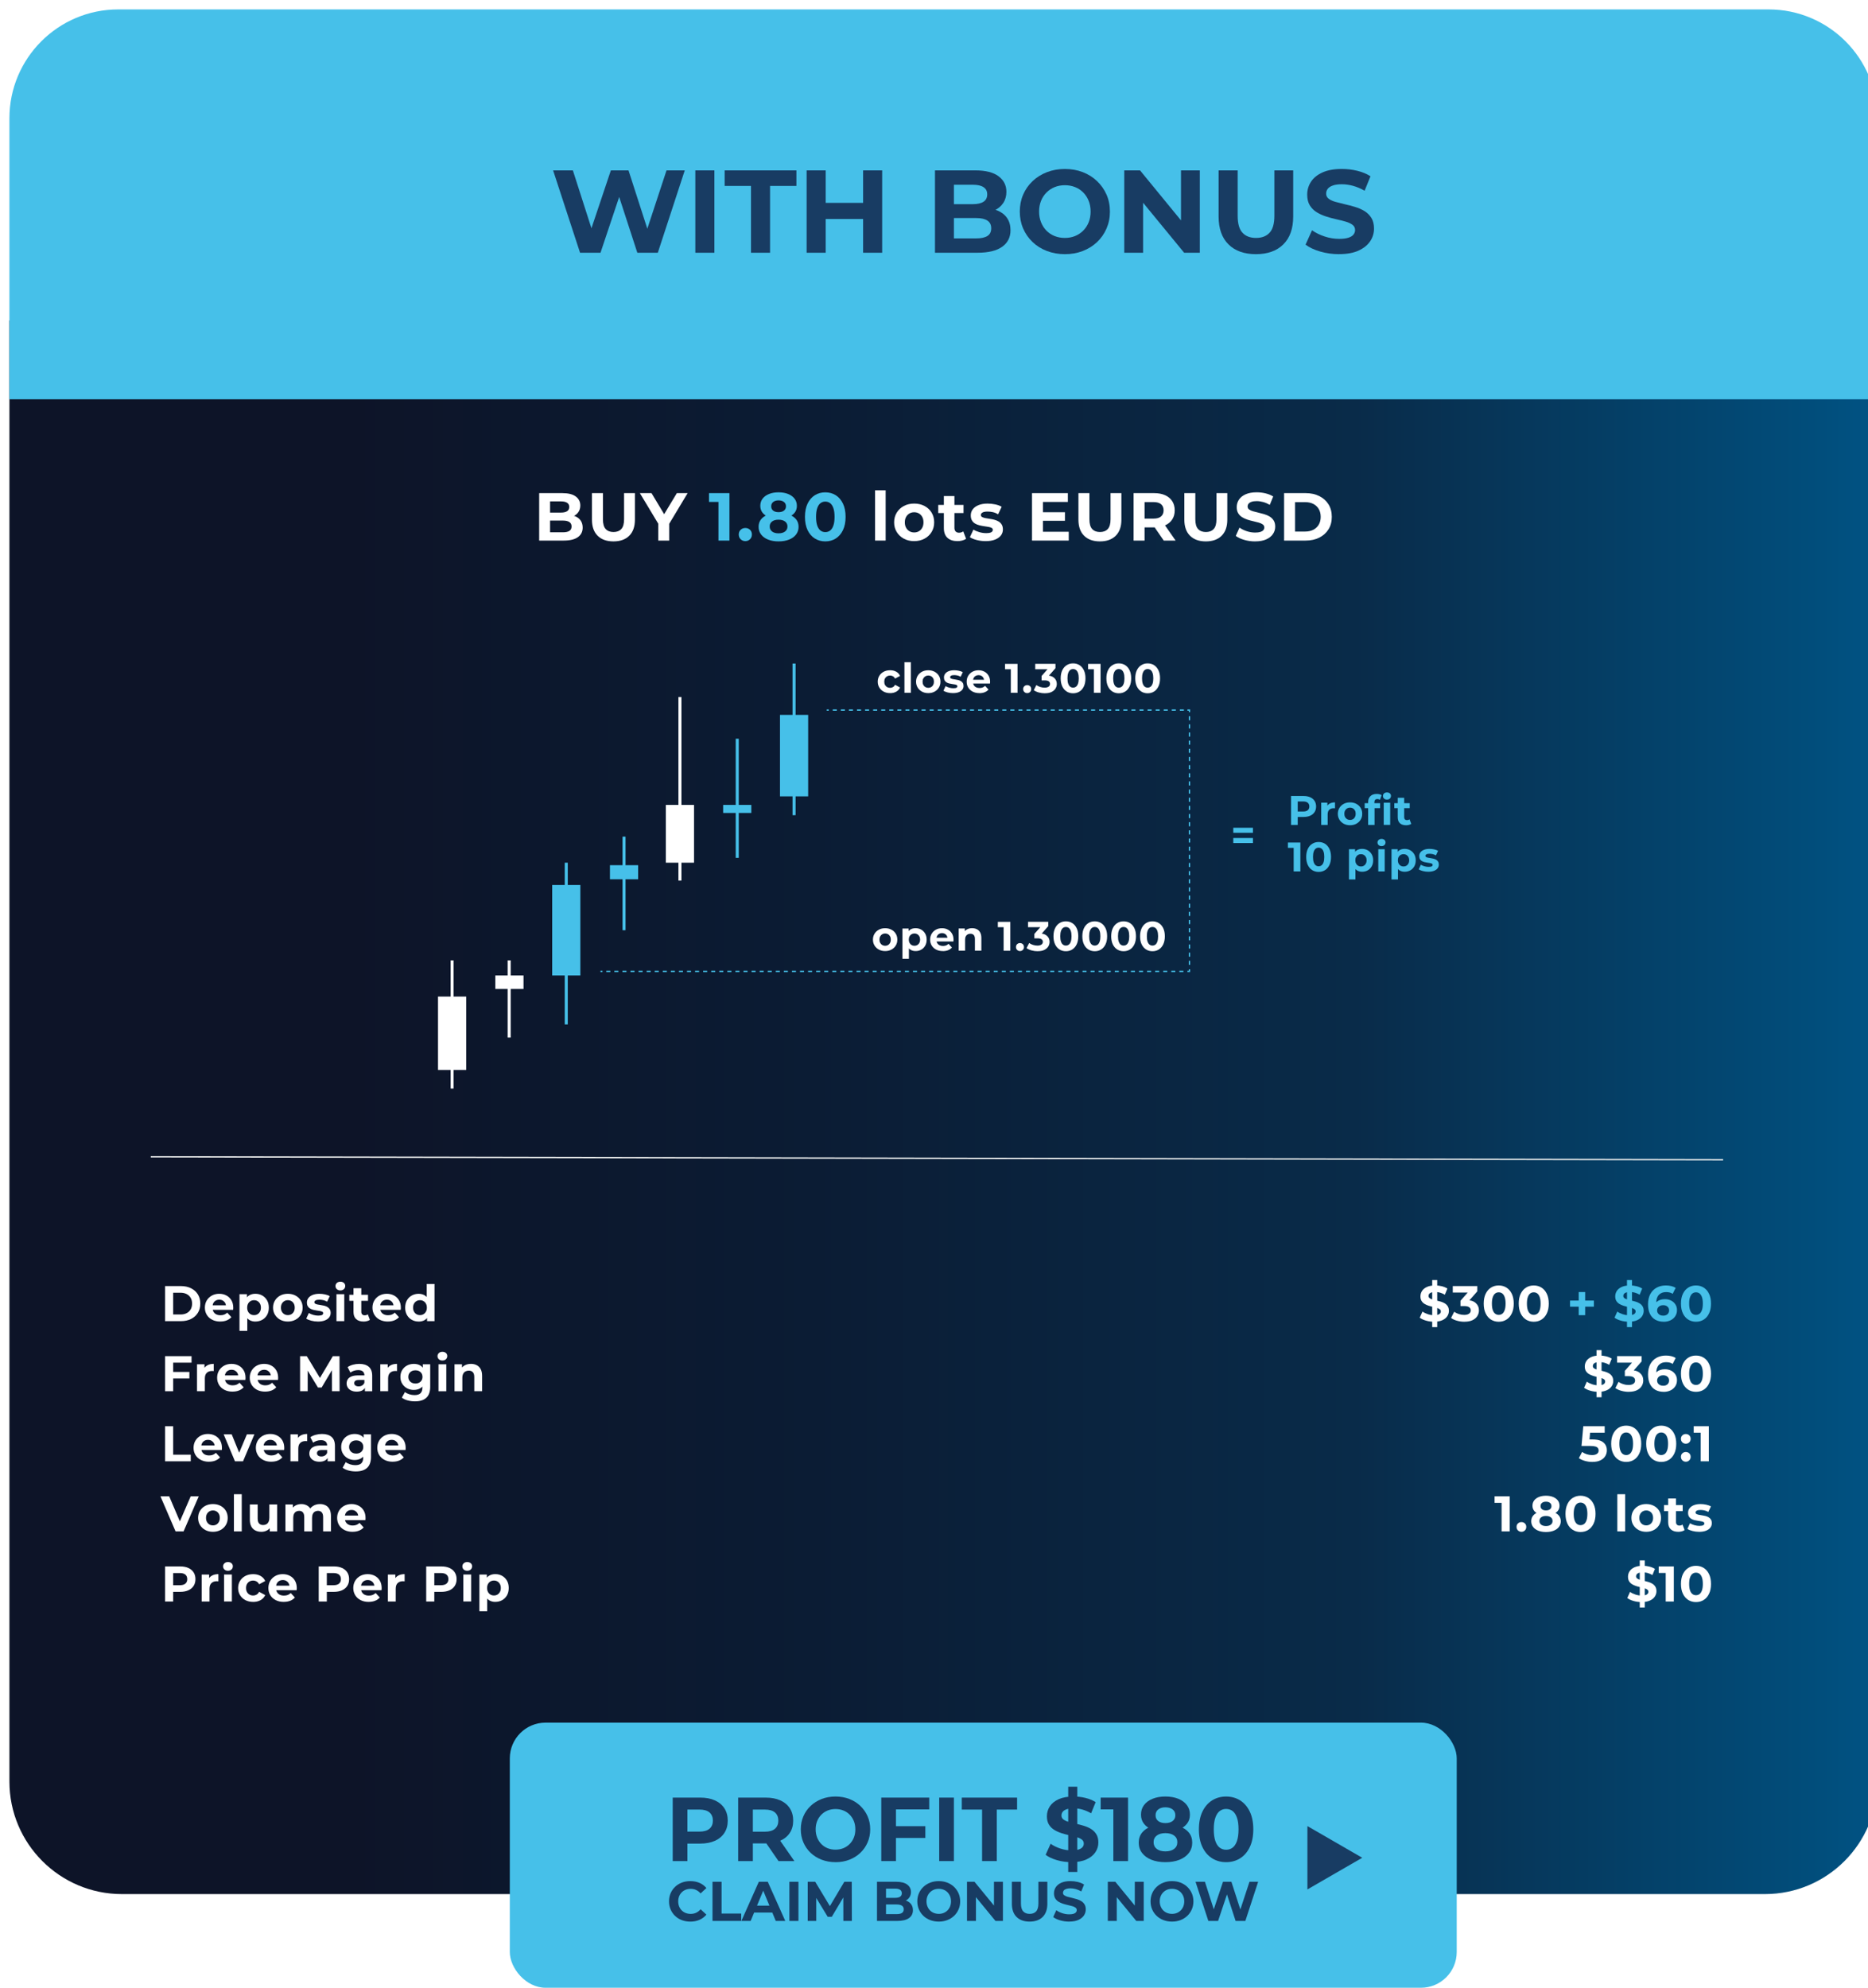 <?xml version="1.0" encoding="UTF-8"?>
<svg id="Layer_1" data-name="Layer 1" xmlns="http://www.w3.org/2000/svg" xmlns:xlink="http://www.w3.org/1999/xlink" viewBox="0 0 1388.6 1477.29">
  <defs>
    <style>
      .cls-1 {
        fill: url(#linear-gradient);
      }

      .cls-1, .cls-2, .cls-3, .cls-4 {
        stroke-width: 0px;
      }

      .cls-5 {
        filter: url(#drop-shadow-1);
      }

      .cls-6 {
        stroke-dasharray: 0 0 3 3;
      }

      .cls-6, .cls-7, .cls-8, .cls-9, .cls-10 {
        fill: none;
        stroke-miterlimit: 10;
      }

      .cls-6, .cls-8, .cls-9, .cls-10 {
        stroke: #46c0e9;
      }

      .cls-7 {
        stroke: #eceeee;
      }

      .cls-9 {
        stroke-dasharray: 0 0 3 3;
      }

      .cls-10 {
        stroke-dasharray: 0 0 3.03 3.03;
      }

      .cls-2 {
        fill: #46c0e9;
      }

      .cls-3 {
        fill: #183c63;
      }

      .cls-4 {
        fill: #fff;
      }
    </style>
    <filter id="drop-shadow-1" filterUnits="userSpaceOnUse">
      <feOffset dx="7" dy="7"/>
      <feGaussianBlur result="blur" stdDeviation="12"/>
      <feFlood flood-color="#000" flood-opacity=".37"/>
      <feComposite in2="blur" operator="in"/>
      <feComposite in="SourceGraphic"/>
    </filter>
    <linearGradient id="linear-gradient" x1="0" y1="815.92" x2="1388.6" y2="815.92" gradientTransform="translate(1388.6 1631.84) rotate(-180)" gradientUnits="userSpaceOnUse">
      <stop offset=".18" stop-color="#0d1428"/>
      <stop offset=".43" stop-color="#0b1c34"/>
      <stop offset=".72" stop-color="#092b49"/>
      <stop offset=".97" stop-color="#014e7c"/>
      <stop offset="1" stop-color="#015384"/>
    </linearGradient>
  </defs>
  <g class="cls-5">
    <path class="cls-1" d="m83.61,231.17h1221.37c46.15,0,83.61,37.46,83.61,83.61v1085.9H0V314.78c0-46.15,37.46-83.61,83.61-83.61Z" transform="translate(1388.6 1631.84) rotate(180)"/>
    <path class="cls-2" d="m80.9,0h1226.8c44.65,0,80.9,36.25,80.9,80.9v208.85H0V80.9C0,36.25,36.25,0,80.9,0Z"/>
  </g>
  <g>
    <path class="cls-3" d="m431.19,187.85l-20.03-61.22h14.69l17.4,54.22h-7.35l18.19-54.22h13.12l17.49,54.22h-7.08l17.84-54.22h13.56l-20.03,61.22h-15.22l-15.48-47.57h4.02l-15.92,47.57h-15.22Z"/>
    <path class="cls-3" d="m516.89,187.85v-61.22h14.17v61.22h-14.17Z"/>
    <path class="cls-3" d="m558.26,187.85v-49.67h-19.59v-11.54h53.35v11.54h-19.59v49.67h-14.17Z"/>
    <path class="cls-3" d="m613.79,187.85h-14.17v-61.22h14.17v61.22Zm28.86-25.1h-29.91v-11.98h29.91v11.98Zm-1.05-36.12h14.17v61.22h-14.17v-61.22Z"/>
    <path class="cls-3" d="m695.03,187.85v-61.22h29.91c7.7,0,13.48,1.46,17.36,4.37,3.88,2.92,5.82,6.76,5.82,11.54,0,3.21-.79,5.99-2.36,8.35-1.57,2.36-3.73,4.18-6.47,5.47-2.74,1.28-5.89,1.92-9.45,1.92l1.66-3.59c3.85,0,7.26.63,10.23,1.88,2.97,1.25,5.29,3.1,6.95,5.55,1.66,2.45,2.49,5.45,2.49,9.01,0,5.25-2.07,9.34-6.21,12.29-4.14,2.94-10.23,4.42-18.28,4.42h-31.66Zm14.08-10.67h16.53c3.67,0,6.46-.6,8.35-1.79,1.9-1.19,2.84-3.1,2.84-5.73s-.95-4.47-2.84-5.73c-1.9-1.25-4.68-1.88-8.35-1.88h-17.58v-10.32h15.13c3.44,0,6.08-.6,7.91-1.79,1.84-1.19,2.76-3.02,2.76-5.47s-.92-4.18-2.76-5.38c-1.84-1.19-4.47-1.79-7.91-1.79h-14.08v39.88Z"/>
    <path class="cls-3" d="m791.66,188.9c-4.84,0-9.31-.79-13.42-2.36s-7.67-3.79-10.67-6.65c-3-2.86-5.33-6.21-7-10.06-1.66-3.85-2.49-8.05-2.49-12.59s.83-8.74,2.49-12.59c1.66-3.85,4.01-7.2,7.04-10.06,3.03-2.86,6.59-5.07,10.67-6.65,4.08-1.57,8.51-2.36,13.29-2.36s9.28.79,13.34,2.36,7.58,3.79,10.58,6.65c3,2.86,5.35,6.2,7.04,10.01s2.54,8.03,2.54,12.64-.85,8.76-2.54,12.64c-1.69,3.88-4.04,7.23-7.04,10.06-3,2.83-6.53,5.03-10.58,6.6s-8.47,2.36-13.25,2.36Zm-.09-12.07c2.74,0,5.26-.47,7.56-1.4,2.3-.93,4.33-2.27,6.08-4.02,1.75-1.75,3.11-3.82,4.07-6.21.96-2.39,1.44-5.04,1.44-7.96s-.48-5.57-1.44-7.96c-.96-2.39-2.3-4.46-4.02-6.21-1.72-1.75-3.75-3.09-6.08-4.02-2.33-.93-4.87-1.4-7.61-1.4s-5.26.47-7.56,1.4c-2.3.93-4.33,2.27-6.08,4.02-1.75,1.75-3.11,3.82-4.07,6.21-.96,2.39-1.44,5.04-1.44,7.96s.48,5.5,1.44,7.92c.96,2.42,2.3,4.5,4.02,6.25,1.72,1.75,3.75,3.09,6.08,4.02,2.33.93,4.87,1.4,7.61,1.4Z"/>
    <path class="cls-3" d="m835.74,187.85v-61.22h11.72l36.12,44.08h-5.68v-44.08h13.99v61.22h-11.63l-36.21-44.08h5.68v44.08h-13.99Z"/>
    <path class="cls-3" d="m933.6,188.9c-8.69,0-15.48-2.42-20.38-7.26-4.9-4.84-7.35-11.75-7.35-20.73v-34.28h14.17v33.76c0,5.83,1.19,10.03,3.58,12.59,2.39,2.57,5.74,3.85,10.06,3.85s7.67-1.28,10.06-3.85c2.39-2.57,3.58-6.76,3.58-12.59v-33.76h13.99v34.28c0,8.98-2.45,15.89-7.35,20.73-4.9,4.84-11.69,7.26-20.38,7.26Z"/>
    <path class="cls-3" d="m995.42,188.9c-4.9,0-9.59-.66-14.08-1.97s-8.1-3.02-10.84-5.12l4.81-10.67c2.62,1.87,5.73,3.4,9.31,4.59,3.59,1.2,7.22,1.79,10.89,1.79,2.8,0,5.06-.28,6.78-.83,1.72-.55,2.99-1.32,3.8-2.32.82-.99,1.22-2.13,1.22-3.41,0-1.63-.64-2.93-1.92-3.89-1.28-.96-2.98-1.75-5.07-2.36-2.1-.61-4.42-1.19-6.95-1.75-2.53-.55-5.07-1.24-7.61-2.06-2.54-.82-4.85-1.87-6.95-3.15-2.1-1.28-3.81-2.97-5.12-5.07-1.31-2.1-1.97-4.78-1.97-8.05,0-3.5.95-6.69,2.84-9.58,1.89-2.89,4.75-5.19,8.57-6.91,3.82-1.72,8.61-2.58,14.39-2.58,3.85,0,7.64.45,11.37,1.36,3.73.9,7.02,2.26,9.88,4.07l-4.37,10.76c-2.86-1.63-5.71-2.84-8.57-3.63-2.86-.79-5.66-1.18-8.4-1.18s-4.99.32-6.73.96c-1.75.64-3,1.47-3.76,2.49s-1.14,2.2-1.14,3.54c0,1.57.64,2.84,1.92,3.8,1.28.96,2.97,1.74,5.07,2.32,2.1.58,4.42,1.17,6.95,1.75,2.54.58,5.07,1.25,7.61,2.01,2.54.76,4.85,1.78,6.95,3.06,2.1,1.28,3.8,2.97,5.12,5.07s1.97,4.75,1.97,7.96c0,3.44-.96,6.59-2.89,9.44-1.92,2.86-4.8,5.16-8.61,6.91-3.82,1.75-8.64,2.62-14.47,2.62Z"/>
  </g>
  <g>
    <path class="cls-4" d="m400.8,401.75v-35.26h17.23c4.43,0,7.77.84,10,2.52,2.23,1.68,3.35,3.9,3.35,6.65,0,1.85-.45,3.45-1.36,4.81s-2.15,2.41-3.73,3.15c-1.58.74-3.39,1.11-5.44,1.11l.96-2.07c2.22,0,4.18.36,5.89,1.08,1.71.72,3.05,1.79,4,3.2s1.44,3.14,1.44,5.19c0,3.02-1.19,5.38-3.58,7.08-2.38,1.7-5.89,2.54-10.53,2.54h-18.23Zm8.11-6.15h9.52c2.12,0,3.72-.34,4.81-1.03,1.09-.69,1.64-1.79,1.64-3.3s-.55-2.58-1.64-3.3c-1.09-.72-2.69-1.08-4.81-1.08h-10.13v-5.94h8.72c1.98,0,3.5-.34,4.56-1.03,1.06-.69,1.59-1.74,1.59-3.15s-.53-2.41-1.59-3.1c-1.06-.69-2.58-1.03-4.56-1.03h-8.11v22.97Z"/>
    <path class="cls-4" d="m456.01,402.36c-5,0-8.92-1.39-11.74-4.18-2.82-2.79-4.23-6.77-4.23-11.94v-19.75h8.16v19.44c0,3.36.69,5.78,2.06,7.25,1.38,1.48,3.31,2.22,5.79,2.22s4.42-.74,5.79-2.22c1.38-1.48,2.07-3.89,2.07-7.25v-19.44h8.06v19.75c0,5.17-1.41,9.15-4.23,11.94s-6.73,4.18-11.74,4.18Z"/>
    <path class="cls-4" d="m489.31,401.75v-14.41l1.86,4.94-15.52-25.79h8.66l11.89,19.8h-4.99l11.94-19.8h8.01l-15.51,25.79,1.81-4.94v14.41h-8.16Z"/>
    <path class="cls-2" d="m534.09,401.75v-32.24l3.53,3.53h-10.58v-6.55h15.21v35.26h-8.16Z"/>
    <path class="cls-2" d="m554.04,402.16c-1.34,0-2.49-.46-3.45-1.39s-1.43-2.11-1.43-3.55.48-2.61,1.43-3.5c.96-.89,2.11-1.33,3.45-1.33s2.54.45,3.48,1.33c.94.89,1.41,2.06,1.41,3.5s-.47,2.63-1.41,3.55c-.94.92-2.1,1.39-3.48,1.39Z"/>
    <path class="cls-2" d="m578.72,402.36c-2.96,0-5.54-.45-7.76-1.34s-3.95-2.15-5.19-3.78c-1.24-1.63-1.86-3.53-1.86-5.72s.61-4.04,1.84-5.57c1.23-1.53,2.95-2.69,5.16-3.48,2.22-.79,4.82-1.18,7.81-1.18s5.65.39,7.88,1.18c2.23.79,3.96,1.95,5.19,3.48,1.23,1.53,1.84,3.38,1.84,5.57s-.62,4.09-1.86,5.72c-1.24,1.63-2.98,2.89-5.21,3.78s-4.84,1.34-7.83,1.34Zm0-16.93c-2.72,0-5.1-.37-7.13-1.11-2.03-.74-3.61-1.82-4.73-3.25-1.13-1.43-1.69-3.13-1.69-5.11,0-2.08.57-3.87,1.71-5.36s2.74-2.65,4.79-3.48c2.05-.82,4.4-1.23,7.05-1.23s5.1.41,7.13,1.23c2.03.82,3.63,1.98,4.78,3.48,1.16,1.49,1.74,3.28,1.74,5.36s-.56,3.69-1.69,5.11c-1.13,1.43-2.71,2.51-4.76,3.25s-4.45,1.11-7.2,1.11Zm0,10.93c2.05,0,3.67-.45,4.86-1.36,1.19-.91,1.79-2.15,1.79-3.73s-.6-2.81-1.79-3.7c-1.19-.89-2.81-1.34-4.86-1.34s-3.61.45-4.79,1.34c-1.17.89-1.76,2.12-1.76,3.7s.59,2.82,1.76,3.73c1.18.91,2.77,1.36,4.79,1.36Zm0-15.72c1.71,0,3.06-.39,4.05-1.16.99-.77,1.49-1.83,1.49-3.17,0-1.41-.51-2.5-1.54-3.27-1.03-.77-2.36-1.16-4-1.16s-2.92.39-3.93,1.16c-1.01.77-1.51,1.86-1.51,3.27s.49,2.4,1.46,3.17c.97.77,2.3,1.16,3.98,1.16Z"/>
    <path class="cls-2" d="m613.48,402.36c-2.89,0-5.47-.71-7.76-2.14-2.28-1.43-4.08-3.5-5.39-6.22-1.31-2.72-1.96-6.01-1.96-9.87s.66-7.15,1.96-9.87c1.31-2.72,3.11-4.79,5.39-6.22,2.28-1.43,4.87-2.14,7.76-2.14s5.52.71,7.78,2.14,4.05,3.5,5.36,6.22c1.31,2.72,1.96,6.01,1.96,9.87s-.65,7.15-1.96,9.87c-1.31,2.72-3.1,4.79-5.36,6.22-2.27,1.43-4.86,2.14-7.78,2.14Zm0-6.9c1.38,0,2.58-.39,3.6-1.16,1.02-.77,1.83-2,2.42-3.68.59-1.68.88-3.84.88-6.5s-.3-4.82-.88-6.5c-.59-1.68-1.39-2.9-2.42-3.68-1.02-.77-2.22-1.16-3.6-1.16s-2.53.39-3.55,1.16c-1.03.77-1.83,2-2.42,3.68-.59,1.68-.88,3.85-.88,6.5s.29,4.82.88,6.5c.59,1.68,1.39,2.91,2.42,3.68,1.02.77,2.21,1.16,3.55,1.16Z"/>
    <path class="cls-4" d="m650.5,401.75v-37.38h7.86v37.38h-7.86Z"/>
    <path class="cls-4" d="m679.57,402.16c-2.89,0-5.45-.6-7.68-1.81-2.24-1.21-4-2.86-5.29-4.96s-1.94-4.49-1.94-7.18.65-5.13,1.94-7.23c1.29-2.1,3.05-3.74,5.29-4.94,2.23-1.19,4.79-1.79,7.68-1.79s5.41.6,7.66,1.79c2.25,1.19,4.01,2.83,5.29,4.91,1.27,2.08,1.91,4.5,1.91,7.25s-.64,5.08-1.91,7.18c-1.28,2.1-3.04,3.75-5.29,4.96s-4.8,1.81-7.66,1.81Zm0-6.45c1.31,0,2.48-.3,3.53-.91s1.86-1.47,2.47-2.59c.6-1.13.91-2.46.91-4s-.3-2.92-.91-4.03c-.61-1.11-1.43-1.96-2.47-2.57s-2.22-.91-3.53-.91-2.49.3-3.53.91-1.87,1.46-2.49,2.57-.93,2.45-.93,4.03.31,2.88.93,4,1.45,1.99,2.49,2.59,2.22.91,3.53.91Z"/>
    <path class="cls-4" d="m697.45,381.3v-6.04h18.79v6.04h-18.79Zm14.31,20.85c-3.19,0-5.68-.81-7.46-2.44-1.78-1.63-2.67-4.05-2.67-7.28v-23.78h7.86v23.68c0,1.14.3,2.02.91,2.65.6.62,1.43.93,2.47.93,1.24,0,2.3-.34,3.17-1.01l2.12,5.54c-.81.57-1.77,1-2.9,1.28-1.13.29-2.29.43-3.5.43Z"/>
    <path class="cls-4" d="m732.71,402.16c-2.32,0-4.54-.28-6.67-.83-2.13-.55-3.82-1.25-5.06-2.09l2.62-5.64c1.24.77,2.71,1.4,4.41,1.89,1.69.49,3.37.73,5.01.73,1.81,0,3.1-.22,3.85-.66.76-.44,1.13-1.04,1.13-1.81,0-.64-.3-1.12-.88-1.44-.59-.32-1.37-.56-2.34-.73-.97-.17-2.04-.34-3.2-.5-1.16-.17-2.33-.39-3.5-.68-1.17-.29-2.25-.71-3.22-1.28-.98-.57-1.76-1.34-2.34-2.32-.59-.97-.88-2.23-.88-3.78,0-1.71.49-3.22,1.48-4.53.99-1.31,2.43-2.34,4.31-3.1,1.88-.76,4.13-1.13,6.75-1.13,1.85,0,3.73.2,5.64.6s3.51.99,4.78,1.76l-2.62,5.59c-1.31-.77-2.63-1.3-3.95-1.59s-2.61-.43-3.85-.43c-1.75,0-3.02.24-3.83.71-.8.47-1.21,1.07-1.21,1.81,0,.67.29,1.18.88,1.51.59.34,1.37.6,2.34.81.97.2,2.04.38,3.2.53,1.16.15,2.32.38,3.5.68s2.24.73,3.2,1.28c.96.55,1.74,1.31,2.34,2.27.6.96.91,2.21.91,3.75,0,1.68-.5,3.17-1.51,4.46-1.01,1.29-2.46,2.31-4.36,3.05s-4.21,1.11-6.93,1.11Z"/>
    <path class="cls-4" d="m775.27,395.2h19.19v6.55h-27.3v-35.26h26.65v6.55h-18.54v22.16Zm-.61-14.51h16.98v6.35h-16.98v-6.35Z"/>
    <path class="cls-4" d="m817.64,402.36c-5,0-8.92-1.39-11.74-4.18-2.82-2.79-4.23-6.77-4.23-11.94v-19.75h8.16v19.44c0,3.36.69,5.78,2.06,7.25,1.38,1.48,3.31,2.22,5.79,2.22s4.42-.74,5.79-2.22c1.38-1.48,2.07-3.89,2.07-7.25v-19.44h8.06v19.75c0,5.17-1.41,9.15-4.23,11.94s-6.73,4.18-11.74,4.18Z"/>
    <path class="cls-4" d="m842.67,401.75v-35.26h15.26c3.16,0,5.88.51,8.16,1.54,2.28,1.02,4.05,2.49,5.29,4.41,1.24,1.91,1.86,4.2,1.86,6.85s-.62,4.88-1.86,6.78c-1.24,1.9-3.01,3.35-5.29,4.36-2.29,1.01-5.01,1.51-8.16,1.51h-10.73l3.63-3.58v13.4h-8.16Zm8.16-12.49l-3.63-3.83h10.28c2.52,0,4.4-.55,5.64-1.64s1.86-2.6,1.86-4.51-.62-3.46-1.86-4.53-3.12-1.61-5.64-1.61h-10.28l3.63-3.88v20Zm14.25,12.49l-8.82-12.79h8.72l8.92,12.79h-8.82Z"/>
    <path class="cls-4" d="m896.37,402.36c-5,0-8.92-1.39-11.74-4.18-2.82-2.79-4.23-6.77-4.23-11.94v-19.75h8.16v19.44c0,3.36.69,5.78,2.06,7.25,1.38,1.48,3.31,2.22,5.79,2.22s4.42-.74,5.79-2.22c1.38-1.48,2.07-3.89,2.07-7.25v-19.44h8.06v19.75c0,5.17-1.41,9.15-4.23,11.94-2.82,2.79-6.73,4.18-11.74,4.18Z"/>
    <path class="cls-4" d="m932.99,402.36c-2.82,0-5.52-.38-8.11-1.13-2.59-.76-4.67-1.74-6.25-2.95l2.77-6.15c1.51,1.07,3.3,1.96,5.36,2.64,2.07.69,4.16,1.03,6.27,1.03,1.61,0,2.91-.16,3.9-.48.99-.32,1.72-.76,2.19-1.33s.71-1.23.71-1.97c0-.94-.37-1.69-1.11-2.24-.74-.55-1.71-1.01-2.92-1.36-1.21-.35-2.54-.69-4-1.01-1.46-.32-2.92-.71-4.38-1.18-1.46-.47-2.79-1.07-4-1.81-1.21-.74-2.19-1.71-2.95-2.92-.76-1.21-1.13-2.75-1.13-4.63,0-2.02.54-3.85,1.64-5.52,1.09-1.66,2.74-2.99,4.94-3.98s4.96-1.49,8.29-1.49c2.21,0,4.4.26,6.55.78,2.15.52,4.05,1.3,5.69,2.34l-2.52,6.2c-1.65-.94-3.29-1.64-4.94-2.09-1.65-.45-3.26-.68-4.84-.68s-2.87.18-3.88.55c-1.01.37-1.73.85-2.17,1.44-.44.59-.65,1.27-.65,2.04,0,.91.37,1.64,1.11,2.19.74.55,1.71,1,2.92,1.34,1.21.34,2.54.67,4,1.01,1.46.34,2.92.72,4.38,1.16,1.46.44,2.8,1.02,4,1.76,1.21.74,2.19,1.71,2.95,2.92.76,1.21,1.13,2.74,1.13,4.58,0,1.98-.55,3.8-1.66,5.44-1.11,1.65-2.76,2.97-4.96,3.98-2.2,1.01-4.98,1.51-8.34,1.51Z"/>
    <path class="cls-4" d="m954.55,401.75v-35.26h16.02c3.83,0,7.2.73,10.12,2.19s5.2,3.5,6.85,6.12c1.64,2.62,2.47,5.73,2.47,9.32s-.82,6.66-2.47,9.29c-1.65,2.64-3.93,4.68-6.85,6.15-2.92,1.46-6.3,2.19-10.12,2.19h-16.02Zm8.16-6.7h7.46c2.35,0,4.39-.45,6.12-1.34,1.73-.89,3.07-2.16,4.03-3.8s1.44-3.58,1.44-5.79-.48-4.19-1.44-5.82-2.3-2.89-4.03-3.78-3.77-1.34-6.12-1.34h-7.46v21.86Z"/>
  </g>
  <g>
    <g>
      <polygon class="cls-4" points="337.2 713.74 334.96 713.74 334.96 740.66 325.6 740.66 325.6 795.21 334.96 795.21 334.96 808.98 337.2 808.98 337.2 795.21 346.56 795.21 346.56 740.66 337.2 740.66 337.2 713.74"/>
      <polygon class="cls-4" points="379.63 713.74 377.38 713.74 377.38 724.95 368.21 724.95 368.21 735 377.38 735 377.38 771.07 379.63 771.07 379.63 735 389.16 735 389.16 724.95 379.63 724.95 379.63 713.74"/>
      <polygon class="cls-2" points="422.06 641.15 419.81 641.15 419.81 657.7 410.46 657.7 410.46 724.95 419.81 724.95 419.81 761.36 422.06 761.36 422.06 724.95 431.41 724.95 431.41 657.7 422.06 657.7 422.06 641.15"/>
      <polygon class="cls-2" points="465.01 621.79 462.76 621.79 462.76 643 453.41 643 453.41 653.48 462.76 653.48 462.76 691.33 465.01 691.33 465.01 653.48 474.37 653.48 474.37 643 465.01 643 465.01 621.79"/>
      <polygon class="cls-4" points="506.56 518.04 504.31 518.04 504.31 598.2 494.96 598.2 494.96 641.15 504.31 641.15 504.31 654.45 506.56 654.45 506.56 641.15 515.91 641.15 515.91 598.2 506.56 598.2 506.56 518.04"/>
      <polygon class="cls-2" points="549.16 549.02 546.91 549.02 546.91 598.2 537.56 598.2 537.56 604.19 546.91 604.19 546.91 637.55 549.16 637.55 549.16 604.19 558.51 604.19 558.51 598.2 549.16 598.2 549.16 549.02"/>
      <polygon class="cls-2" points="600.76 531.3 591.41 531.3 591.41 493.16 589.16 493.16 589.16 531.3 579.81 531.3 579.81 591.86 589.16 591.86 589.16 605.84 591.41 605.84 591.41 591.86 600.76 591.86 600.76 531.3"/>
    </g>
    <g>
      <line class="cls-8" x1="614.57" y1="527.73" x2="616.07" y2="527.73"/>
      <line class="cls-6" x1="619.06" y1="527.73" x2="881.19" y2="527.73"/>
      <polyline class="cls-8" points="882.69 527.73 884.19 527.73 884.19 529.23"/>
      <line class="cls-10" x1="884.19" y1="532.26" x2="884.19" y2="718.89"/>
      <polyline class="cls-8" points="884.19 720.4 884.19 721.9 882.69 721.9"/>
      <line class="cls-9" x1="879.69" y1="721.9" x2="449.36" y2="721.9"/>
      <line class="cls-8" x1="447.86" y1="721.9" x2="446.36" y2="721.9"/>
    </g>
    <g>
      <path class="cls-4" d="m661.69,515.12c-1.78,0-3.37-.36-4.76-1.09-1.39-.73-2.48-1.73-3.27-3.02-.79-1.29-1.18-2.75-1.18-4.39s.39-3.13,1.18-4.4c.79-1.28,1.88-2.28,3.27-3.01,1.39-.73,2.98-1.09,4.76-1.09s3.25.36,4.54,1.09c1.29.73,2.24,1.76,2.85,3.12l-3.71,1.99c-.43-.78-.97-1.35-1.61-1.72s-1.35-.55-2.1-.55c-.82,0-1.56.18-2.21.55-.66.37-1.17.89-1.55,1.57s-.57,1.49-.57,2.46.19,1.78.57,2.45c.38.68.89,1.2,1.55,1.57.65.37,1.39.55,2.21.55.76,0,1.46-.18,2.1-.54s1.18-.94,1.61-1.73l3.71,2.03c-.61,1.33-1.56,2.36-2.85,3.08-1.29.73-2.8,1.09-4.54,1.09Z"/>
      <path class="cls-4" d="m672.34,514.88v-22.77h4.79v22.77h-4.79Z"/>
      <path class="cls-4" d="m690.05,515.12c-1.76,0-3.32-.37-4.68-1.1-1.36-.74-2.44-1.74-3.22-3.02-.79-1.28-1.18-2.74-1.18-4.37s.39-3.13,1.18-4.4c.79-1.28,1.86-2.28,3.22-3.01,1.36-.73,2.92-1.09,4.68-1.09s3.29.36,4.66,1.09c1.37.73,2.45,1.72,3.22,2.99.78,1.27,1.17,2.74,1.17,4.42s-.39,3.09-1.17,4.37c-.78,1.28-1.85,2.29-3.22,3.02-1.37.74-2.92,1.1-4.66,1.1Zm0-3.93c.8,0,1.51-.18,2.15-.55.63-.37,1.14-.89,1.5-1.58.37-.69.55-1.5.55-2.44s-.18-1.78-.55-2.46c-.37-.68-.87-1.2-1.5-1.57-.64-.37-1.35-.55-2.15-.55s-1.51.18-2.15.55c-.63.37-1.14.89-1.52,1.57s-.57,1.49-.57,2.46.19,1.75.57,2.44.88,1.21,1.52,1.58c.64.37,1.35.55,2.15.55Z"/>
      <path class="cls-4" d="m708.46,515.12c-1.41,0-2.77-.17-4.07-.51-1.3-.34-2.33-.76-3.08-1.27l1.6-3.44c.76.47,1.65.85,2.69,1.15,1.03.3,2.05.45,3.05.45,1.11,0,1.89-.13,2.35-.4.46-.27.69-.63.69-1.11,0-.39-.18-.68-.54-.87-.36-.19-.83-.34-1.43-.45s-1.24-.2-1.95-.31-1.42-.24-2.13-.41c-.72-.17-1.37-.43-1.96-.78-.59-.35-1.07-.82-1.43-1.41s-.54-1.36-.54-2.3c0-1.04.3-1.96.9-2.76s1.48-1.43,2.63-1.89c1.14-.46,2.52-.69,4.11-.69,1.12,0,2.27.12,3.44.37,1.17.25,2.14.6,2.92,1.07l-1.6,3.41c-.8-.47-1.6-.79-2.41-.97-.81-.17-1.59-.26-2.35-.26-1.06,0-1.84.14-2.33.43-.49.29-.74.66-.74,1.1,0,.41.18.72.54.92s.83.37,1.43.49c.59.12,1.24.23,1.95.32s1.42.23,2.13.41,1.37.45,1.95.78c.58.34,1.06.8,1.43,1.38.37.58.55,1.35.55,2.29,0,1.02-.31,1.93-.92,2.72-.62.79-1.5,1.41-2.66,1.86-1.16.45-2.56.67-4.22.67Z"/>
      <path class="cls-4" d="m728.02,515.12c-1.88,0-3.53-.37-4.96-1.1-1.42-.74-2.52-1.74-3.3-3.02-.78-1.28-1.17-2.74-1.17-4.37s.38-3.13,1.15-4.4c.77-1.28,1.82-2.28,3.15-3.01s2.83-1.09,4.51-1.09,3.07.34,4.37,1.03c1.3.69,2.33,1.67,3.08,2.95.76,1.28,1.14,2.81,1.14,4.59,0,.18-.01.39-.03.63s-.04.46-.06.66h-13.41v-2.79h10.9l-1.84.83c0-.86-.17-1.61-.52-2.24-.35-.63-.83-1.13-1.44-1.49-.62-.36-1.33-.54-2.15-.54s-1.54.18-2.16.54c-.62.36-1.11.86-1.46,1.5-.35.64-.52,1.41-.52,2.29v.74c0,.9.2,1.69.6,2.38s.96,1.21,1.69,1.57,1.58.54,2.56.54c.88,0,1.65-.13,2.32-.4.66-.26,1.27-.66,1.82-1.2l2.55,2.76c-.76.86-1.71,1.52-2.85,1.98s-2.47.69-3.96.69Z"/>
      <path class="cls-4" d="m751.4,514.88v-19.64l2.15,2.15h-6.44v-3.99h9.27v21.48h-4.97Z"/>
      <path class="cls-4" d="m763.56,515.12c-.82,0-1.52-.28-2.1-.84-.58-.56-.87-1.28-.87-2.16s.29-1.59.87-2.13c.58-.54,1.28-.81,2.1-.81s1.54.27,2.12.81c.57.54.86,1.25.86,2.13s-.29,1.6-.86,2.16c-.57.56-1.28.84-2.12.84Z"/>
      <path class="cls-4" d="m776.67,515.25c-1.49,0-2.98-.2-4.45-.6-1.47-.4-2.72-.97-3.75-1.7l1.93-3.81c.82.59,1.77,1.06,2.85,1.41,1.09.35,2.18.52,3.29.52,1.25,0,2.23-.25,2.95-.74.72-.49,1.07-1.17,1.07-2.03s-.32-1.46-.95-1.93c-.63-.47-1.66-.71-3.07-.71h-2.27v-3.28l5.99-6.78.55,1.78h-11.26v-3.99h15.04v3.22l-5.95,6.78-2.52-1.44h1.44c2.64,0,4.63.59,5.99,1.78,1.35,1.19,2.03,2.71,2.03,4.57,0,1.21-.32,2.34-.95,3.39-.64,1.05-1.61,1.91-2.92,2.56-1.31.66-2.99.98-5.03.98Z"/>
      <path class="cls-4" d="m797.69,515.25c-1.76,0-3.34-.43-4.73-1.3-1.39-.87-2.49-2.13-3.29-3.79-.8-1.66-1.2-3.66-1.2-6.02s.4-4.36,1.2-6.02c.8-1.66,1.89-2.92,3.29-3.79,1.39-.87,2.97-1.3,4.73-1.3s3.36.43,4.74,1.3c1.38.87,2.47,2.13,3.27,3.79.8,1.66,1.2,3.66,1.2,6.02s-.4,4.36-1.2,6.02c-.8,1.66-1.89,2.92-3.27,3.79-1.38.87-2.96,1.3-4.74,1.3Zm0-4.2c.84,0,1.57-.24,2.19-.71s1.11-1.22,1.47-2.24c.36-1.02.54-2.34.54-3.96s-.18-2.94-.54-3.96c-.36-1.02-.85-1.77-1.47-2.24s-1.35-.71-2.19-.71-1.54.24-2.16.71-1.11,1.22-1.47,2.24c-.36,1.02-.54,2.34-.54,3.96s.18,2.94.54,3.96c.36,1.02.85,1.77,1.47,2.24s1.35.71,2.16.71Z"/>
      <path class="cls-4" d="m813.13,514.88v-19.64l2.15,2.15h-6.44v-3.99h9.27v21.48h-4.97Z"/>
      <path class="cls-4" d="m831.67,515.25c-1.76,0-3.34-.43-4.73-1.3-1.39-.87-2.49-2.13-3.29-3.79-.8-1.66-1.2-3.66-1.2-6.02s.4-4.36,1.2-6.02c.8-1.66,1.89-2.92,3.29-3.79,1.39-.87,2.97-1.3,4.73-1.3s3.36.43,4.74,1.3c1.38.87,2.47,2.13,3.27,3.79.8,1.66,1.2,3.66,1.2,6.02s-.4,4.36-1.2,6.02c-.8,1.66-1.89,2.92-3.27,3.79-1.38.87-2.96,1.3-4.74,1.3Zm0-4.2c.84,0,1.57-.24,2.19-.71s1.11-1.22,1.47-2.24c.36-1.02.54-2.34.54-3.96s-.18-2.94-.54-3.96c-.36-1.02-.85-1.77-1.47-2.24s-1.35-.71-2.19-.71-1.54.24-2.16.71-1.11,1.22-1.47,2.24c-.36,1.02-.54,2.34-.54,3.96s.18,2.94.54,3.96c.36,1.02.85,1.77,1.47,2.24s1.35.71,2.16.71Z"/>
      <path class="cls-4" d="m853.12,515.25c-1.76,0-3.34-.43-4.73-1.3-1.39-.87-2.49-2.13-3.29-3.79-.8-1.66-1.2-3.66-1.2-6.02s.4-4.36,1.2-6.02c.8-1.66,1.89-2.92,3.29-3.79,1.39-.87,2.97-1.3,4.73-1.3s3.36.43,4.74,1.3c1.38.87,2.47,2.13,3.27,3.79.8,1.66,1.2,3.66,1.2,6.02s-.4,4.36-1.2,6.02c-.8,1.66-1.89,2.92-3.27,3.79-1.38.87-2.96,1.3-4.74,1.3Zm0-4.2c.84,0,1.57-.24,2.19-.71s1.11-1.22,1.47-2.24c.36-1.02.54-2.34.54-3.96s-.18-2.94-.54-3.96c-.36-1.02-.85-1.77-1.47-2.24s-1.35-.71-2.19-.71-1.54.24-2.16.71-1.11,1.22-1.47,2.24c-.36,1.02-.54,2.34-.54,3.96s.18,2.94.54,3.96c.36,1.02.85,1.77,1.47,2.24s1.35.71,2.16.71Z"/>
    </g>
    <g>
      <path class="cls-4" d="m657.99,706.83c-1.76,0-3.32-.37-4.68-1.1-1.36-.74-2.44-1.74-3.22-3.02-.79-1.28-1.18-2.74-1.18-4.37s.39-3.13,1.18-4.4c.79-1.28,1.86-2.28,3.22-3.01,1.36-.73,2.92-1.09,4.68-1.09s3.29.36,4.66,1.09c1.37.73,2.45,1.72,3.22,2.99.78,1.27,1.17,2.74,1.17,4.42s-.39,3.09-1.17,4.37c-.78,1.28-1.85,2.29-3.22,3.02-1.37.74-2.92,1.1-4.66,1.1Zm0-3.93c.8,0,1.51-.18,2.15-.55.63-.37,1.14-.89,1.5-1.58.37-.69.55-1.5.55-2.44s-.18-1.78-.55-2.46c-.37-.68-.87-1.2-1.5-1.57-.64-.37-1.35-.55-2.15-.55s-1.51.18-2.15.55c-.63.37-1.14.89-1.52,1.57s-.57,1.49-.57,2.46.19,1.75.57,2.44.88,1.21,1.52,1.58c.64.37,1.35.55,2.15.55Z"/>
      <path class="cls-4" d="m670.85,712.54v-22.47h4.57v3.38l-.09,4.91.31,4.88v9.3h-4.79Zm9.76-5.71c-1.39,0-2.61-.31-3.65-.92-1.04-.61-1.86-1.55-2.44-2.81-.58-1.26-.88-2.85-.88-4.77s.28-3.54.83-4.79c.55-1.25,1.35-2.18,2.4-2.79,1.04-.61,2.29-.92,3.74-.92,1.56,0,2.95.35,4.19,1.06,1.24.71,2.22,1.69,2.95,2.96.73,1.27,1.09,2.76,1.09,4.48s-.36,3.24-1.09,4.51-1.71,2.25-2.95,2.95c-1.24.7-2.63,1.04-4.19,1.04Zm-.83-3.93c.8,0,1.51-.18,2.13-.55.62-.37,1.12-.89,1.5-1.58s.57-1.5.57-2.44-.19-1.78-.57-2.46-.88-1.2-1.5-1.57-1.34-.55-2.13-.55-1.51.18-2.15.55c-.64.37-1.14.89-1.51,1.57s-.55,1.49-.55,2.46.18,1.75.55,2.44.87,1.21,1.51,1.58c.63.37,1.35.55,2.15.55Z"/>
      <path class="cls-4" d="m700.84,706.83c-1.88,0-3.53-.37-4.96-1.1-1.42-.74-2.52-1.74-3.3-3.02-.78-1.28-1.17-2.74-1.17-4.37s.38-3.13,1.15-4.4c.77-1.28,1.82-2.28,3.15-3.01s2.83-1.09,4.51-1.09,3.07.34,4.37,1.03c1.3.69,2.33,1.67,3.08,2.95.76,1.28,1.14,2.81,1.14,4.59,0,.18-.01.39-.03.63s-.04.46-.06.66h-13.41v-2.79h10.9l-1.84.83c0-.86-.17-1.61-.52-2.24-.35-.63-.83-1.13-1.44-1.49-.62-.36-1.33-.54-2.15-.54s-1.54.18-2.16.54c-.62.36-1.11.86-1.46,1.5-.35.64-.52,1.41-.52,2.29v.74c0,.9.2,1.69.6,2.38s.96,1.21,1.69,1.57,1.58.54,2.56.54c.88,0,1.65-.13,2.32-.4.66-.26,1.27-.66,1.82-1.2l2.55,2.76c-.76.86-1.71,1.52-2.85,1.98s-2.47.69-3.96.69Z"/>
      <path class="cls-4" d="m722.66,689.82c1.31,0,2.48.26,3.52.78,1.03.52,1.85,1.32,2.44,2.39.59,1.07.89,2.45.89,4.13v9.45h-4.79v-8.72c0-1.33-.29-2.31-.88-2.95-.58-.63-1.41-.95-2.47-.95-.76,0-1.44.16-2.04.48s-1.07.8-1.41,1.46c-.34.66-.51,1.49-.51,2.52v8.16h-4.79v-16.51h4.57v4.57l-.86-1.38c.59-1.1,1.44-1.95,2.55-2.55,1.1-.59,2.36-.89,3.77-.89Z"/>
      <path class="cls-4" d="m746.05,706.58v-19.64l2.15,2.15h-6.44v-3.99h9.27v21.48h-4.97Z"/>
      <path class="cls-4" d="m758.2,706.83c-.82,0-1.52-.28-2.1-.84-.58-.56-.87-1.28-.87-2.16s.29-1.59.87-2.13c.58-.54,1.28-.81,2.1-.81s1.54.27,2.12.81c.57.54.86,1.25.86,2.13s-.29,1.6-.86,2.16c-.57.56-1.28.84-2.12.84Z"/>
      <path class="cls-4" d="m771.31,706.95c-1.49,0-2.98-.2-4.45-.6-1.47-.4-2.72-.97-3.75-1.7l1.93-3.81c.82.59,1.77,1.06,2.85,1.41,1.09.35,2.18.52,3.29.52,1.25,0,2.23-.25,2.95-.74.72-.49,1.07-1.17,1.07-2.03s-.32-1.46-.95-1.93c-.63-.47-1.66-.71-3.07-.71h-2.27v-3.28l5.99-6.78.55,1.78h-11.26v-3.99h15.04v3.22l-5.95,6.78-2.52-1.44h1.44c2.64,0,4.63.59,5.99,1.78,1.35,1.19,2.03,2.71,2.03,4.57,0,1.21-.32,2.34-.95,3.39-.64,1.05-1.61,1.91-2.92,2.56-1.31.66-2.99.98-5.03.98Z"/>
      <path class="cls-4" d="m792.33,706.95c-1.76,0-3.34-.43-4.73-1.3-1.39-.87-2.49-2.13-3.29-3.79-.8-1.66-1.2-3.66-1.2-6.02s.4-4.36,1.2-6.02c.8-1.66,1.89-2.92,3.29-3.79,1.39-.87,2.97-1.3,4.73-1.3s3.36.43,4.74,1.3c1.38.87,2.47,2.13,3.27,3.79.8,1.66,1.2,3.66,1.2,6.02s-.4,4.36-1.2,6.02c-.8,1.66-1.89,2.92-3.27,3.79-1.38.87-2.96,1.3-4.74,1.3Zm0-4.2c.84,0,1.57-.24,2.19-.71s1.11-1.22,1.47-2.24c.36-1.02.54-2.34.54-3.96s-.18-2.94-.54-3.96c-.36-1.02-.85-1.77-1.47-2.24s-1.35-.71-2.19-.71-1.54.24-2.16.71-1.11,1.22-1.47,2.24c-.36,1.02-.54,2.34-.54,3.96s.18,2.94.54,3.96c.36,1.02.85,1.77,1.47,2.24s1.35.71,2.16.71Z"/>
      <path class="cls-4" d="m813.79,706.95c-1.76,0-3.34-.43-4.73-1.3-1.39-.87-2.49-2.13-3.29-3.79-.8-1.66-1.2-3.66-1.2-6.02s.4-4.36,1.2-6.02c.8-1.66,1.89-2.92,3.29-3.79,1.39-.87,2.97-1.3,4.73-1.3s3.36.43,4.74,1.3c1.38.87,2.47,2.13,3.27,3.79.8,1.66,1.2,3.66,1.2,6.02s-.4,4.36-1.2,6.02c-.8,1.66-1.89,2.92-3.27,3.79-1.38.87-2.96,1.3-4.74,1.3Zm0-4.2c.84,0,1.57-.24,2.19-.71s1.11-1.22,1.47-2.24c.36-1.02.54-2.34.54-3.96s-.18-2.94-.54-3.96c-.36-1.02-.85-1.77-1.47-2.24s-1.35-.71-2.19-.71-1.54.24-2.16.71-1.11,1.22-1.47,2.24c-.36,1.02-.54,2.34-.54,3.96s.18,2.94.54,3.96c.36,1.02.85,1.77,1.47,2.24s1.35.71,2.16.71Z"/>
      <path class="cls-4" d="m835.24,706.95c-1.76,0-3.34-.43-4.73-1.3-1.39-.87-2.49-2.13-3.29-3.79-.8-1.66-1.2-3.66-1.2-6.02s.4-4.36,1.2-6.02c.8-1.66,1.89-2.92,3.29-3.79,1.39-.87,2.97-1.3,4.73-1.3s3.36.43,4.74,1.3c1.38.87,2.47,2.13,3.27,3.79.8,1.66,1.2,3.66,1.2,6.02s-.4,4.36-1.2,6.02c-.8,1.66-1.89,2.92-3.27,3.79-1.38.87-2.96,1.3-4.74,1.3Zm0-4.2c.84,0,1.57-.24,2.19-.71s1.11-1.22,1.47-2.24c.36-1.02.54-2.34.54-3.96s-.18-2.94-.54-3.96c-.36-1.02-.85-1.77-1.47-2.24s-1.35-.71-2.19-.71-1.54.24-2.16.71-1.11,1.22-1.47,2.24c-.36,1.02-.54,2.34-.54,3.96s.18,2.94.54,3.96c.36,1.02.85,1.77,1.47,2.24s1.35.71,2.16.71Z"/>
      <path class="cls-4" d="m856.69,706.95c-1.76,0-3.34-.43-4.73-1.3-1.39-.87-2.49-2.13-3.29-3.79-.8-1.66-1.2-3.66-1.2-6.02s.4-4.36,1.2-6.02c.8-1.66,1.89-2.92,3.29-3.79,1.39-.87,2.97-1.3,4.73-1.3s3.36.43,4.74,1.3c1.38.87,2.47,2.13,3.27,3.79.8,1.66,1.2,3.66,1.2,6.02s-.4,4.36-1.2,6.02c-.8,1.66-1.89,2.92-3.27,3.79-1.38.87-2.96,1.3-4.74,1.3Zm0-4.2c.84,0,1.57-.24,2.19-.71s1.11-1.22,1.47-2.24c.36-1.02.54-2.34.54-3.96s-.18-2.94-.54-3.96c-.36-1.02-.85-1.77-1.47-2.24s-1.35-.71-2.19-.71-1.54.24-2.16.71-1.11,1.22-1.47,2.24c-.36,1.02-.54,2.34-.54,3.96s.18,2.94.54,3.96c.36,1.02.85,1.77,1.47,2.24s1.35.71,2.16.71Z"/>
    </g>
    <path class="cls-2" d="m916.78,618.94v-3.75h14.61v3.75h-14.61Zm0,7.61v-3.74h14.61v3.74h-14.61Z"/>
    <g>
      <path class="cls-2" d="m959.71,613.07v-21.48h9.3c1.92,0,3.58.31,4.97.94,1.39.62,2.46,1.52,3.22,2.69.76,1.17,1.14,2.56,1.14,4.17s-.38,2.98-1.14,4.14c-.76,1.17-1.83,2.06-3.22,2.69-1.39.62-3.05.94-4.97.94h-6.54l2.21-2.24v8.16h-4.97Zm4.97-7.61l-2.21-2.36h6.26c1.53,0,2.68-.33,3.44-.98s1.14-1.57,1.14-2.73-.38-2.11-1.14-2.76c-.76-.65-1.9-.98-3.44-.98h-6.26l2.21-2.36v12.18Z"/>
      <path class="cls-2" d="m982.14,613.07v-16.51h4.57v4.67l-.64-1.35c.49-1.17,1.28-2.05,2.36-2.66,1.09-.6,2.4-.9,3.96-.9v4.42c-.2-.02-.39-.04-.55-.05-.16,0-.34-.01-.52-.01-1.31,0-2.37.37-3.18,1.12s-1.21,1.91-1.21,3.48v7.8h-4.79Z"/>
      <path class="cls-2" d="m1003.57,613.31c-1.76,0-3.32-.37-4.68-1.1-1.36-.74-2.44-1.74-3.22-3.02-.79-1.28-1.18-2.74-1.18-4.37s.39-3.13,1.18-4.4c.79-1.28,1.86-2.28,3.22-3.01,1.36-.73,2.92-1.09,4.68-1.09s3.29.36,4.66,1.09c1.37.73,2.45,1.72,3.22,2.99.78,1.27,1.17,2.74,1.17,4.42s-.39,3.09-1.17,4.37c-.78,1.28-1.85,2.29-3.22,3.02-1.37.74-2.92,1.1-4.66,1.1Zm0-3.93c.8,0,1.51-.18,2.15-.55.63-.37,1.14-.89,1.5-1.58.37-.69.55-1.5.55-2.44s-.18-1.78-.55-2.46c-.37-.68-.87-1.2-1.5-1.57-.64-.37-1.35-.55-2.15-.55s-1.51.18-2.15.55c-.63.37-1.14.89-1.52,1.57s-.57,1.49-.57,2.46.19,1.75.57,2.44.88,1.21,1.52,1.58c.64.37,1.35.55,2.15.55Z"/>
      <path class="cls-2" d="m1014.46,600.61v-3.68h11.45v3.68h-11.45Zm2.55,12.46v-16.88c0-1.86.55-3.35,1.66-4.47,1.11-1.11,2.68-1.67,4.73-1.67.69,0,1.37.07,2.01.21.64.14,1.19.37,1.64.68l-1.26,3.47c-.27-.18-.56-.33-.89-.43-.33-.1-.67-.15-1.04-.15-.69,0-1.23.2-1.61.6-.38.4-.57,1-.57,1.8v1.53l.12,2.06v13.26h-4.79Zm14-18.81c-.88,0-1.6-.26-2.15-.77-.55-.51-.83-1.15-.83-1.9s.28-1.39.83-1.9c.55-.51,1.27-.77,2.15-.77s1.6.24,2.15.72c.55.48.83,1.1.83,1.86,0,.8-.27,1.46-.81,1.98-.54.52-1.27.78-2.16.78Zm-2.39,18.81v-16.51h4.79v16.51h-4.79Z"/>
      <path class="cls-2" d="m1036.47,600.61v-3.68h11.45v3.68h-11.45Zm8.72,12.71c-1.94,0-3.46-.5-4.54-1.49-1.09-.99-1.63-2.47-1.63-4.43v-14.49h4.79v14.43c0,.7.18,1.23.55,1.61.37.38.87.57,1.5.57.76,0,1.4-.2,1.93-.61l1.29,3.38c-.49.35-1.08.61-1.77.78-.69.17-1.4.26-2.13.26Z"/>
      <path class="cls-2" d="m961.67,647.63v-19.64l2.15,2.15h-6.44v-3.99h9.27v21.48h-4.97Z"/>
      <path class="cls-2" d="m980.21,648c-1.76,0-3.34-.43-4.73-1.3-1.39-.87-2.49-2.13-3.29-3.79-.8-1.66-1.2-3.66-1.2-6.02s.4-4.36,1.2-6.02c.8-1.66,1.89-2.92,3.29-3.79,1.39-.87,2.97-1.3,4.73-1.3s3.36.43,4.74,1.3c1.38.87,2.47,2.13,3.27,3.79.8,1.66,1.2,3.66,1.2,6.02s-.4,4.36-1.2,6.02c-.8,1.66-1.89,2.92-3.27,3.79-1.38.87-2.96,1.3-4.74,1.3Zm0-4.2c.84,0,1.57-.24,2.19-.71s1.11-1.22,1.47-2.24c.36-1.02.54-2.34.54-3.96s-.18-2.94-.54-3.96c-.36-1.02-.85-1.77-1.47-2.24s-1.35-.71-2.19-.71-1.54.24-2.16.71-1.11,1.22-1.47,2.24c-.36,1.02-.54,2.34-.54,3.96s.18,2.94.54,3.96c.36,1.02.85,1.77,1.47,2.24s1.35.71,2.16.71Z"/>
      <path class="cls-2" d="m1002.77,653.59v-22.47h4.57v3.38l-.09,4.91.31,4.88v9.3h-4.79Zm9.76-5.71c-1.39,0-2.61-.31-3.65-.92-1.04-.61-1.86-1.55-2.44-2.81-.58-1.26-.88-2.85-.88-4.77s.28-3.54.83-4.79c.55-1.25,1.35-2.18,2.4-2.79,1.04-.61,2.29-.92,3.74-.92,1.56,0,2.95.35,4.19,1.06,1.24.71,2.22,1.69,2.95,2.96.73,1.27,1.09,2.76,1.09,4.48s-.36,3.24-1.09,4.51-1.71,2.25-2.95,2.95c-1.24.7-2.63,1.04-4.19,1.04Zm-.83-3.93c.8,0,1.51-.18,2.13-.55.62-.37,1.12-.89,1.5-1.58s.57-1.5.57-2.44-.19-1.78-.57-2.46-.88-1.2-1.5-1.57-1.34-.55-2.13-.55-1.51.18-2.15.55c-.64.37-1.14.89-1.51,1.57s-.55,1.49-.55,2.46.18,1.75.55,2.44.87,1.21,1.51,1.58c.63.37,1.35.55,2.15.55Z"/>
      <path class="cls-2" d="m1026.96,628.82c-.88,0-1.6-.26-2.15-.77-.55-.51-.83-1.15-.83-1.9s.28-1.39.83-1.9c.55-.51,1.27-.77,2.15-.77s1.6.24,2.15.72c.55.48.83,1.1.83,1.86,0,.8-.27,1.46-.81,1.98-.54.52-1.26.78-2.16.78Zm-2.4,18.81v-16.51h4.79v16.51h-4.79Z"/>
      <path class="cls-2" d="m1034.41,653.59v-22.47h4.57v3.38l-.09,4.91.31,4.88v9.3h-4.79Zm9.76-5.71c-1.39,0-2.61-.31-3.65-.92-1.04-.61-1.86-1.55-2.44-2.81-.58-1.26-.88-2.85-.88-4.77s.28-3.54.83-4.79c.55-1.25,1.35-2.18,2.4-2.79,1.04-.61,2.29-.92,3.74-.92,1.56,0,2.95.35,4.19,1.06,1.24.71,2.22,1.69,2.95,2.96.73,1.27,1.09,2.76,1.09,4.48s-.36,3.24-1.09,4.51-1.71,2.25-2.95,2.95c-1.24.7-2.63,1.04-4.19,1.04Zm-.83-3.93c.8,0,1.51-.18,2.13-.55.62-.37,1.12-.89,1.5-1.58s.57-1.5.57-2.44-.19-1.78-.57-2.46-.88-1.2-1.5-1.57-1.34-.55-2.13-.55-1.51.18-2.15.55c-.64.37-1.14.89-1.51,1.57s-.55,1.49-.55,2.46.18,1.75.55,2.44.87,1.21,1.51,1.58c.63.37,1.35.55,2.15.55Z"/>
      <path class="cls-2" d="m1061.76,647.88c-1.41,0-2.77-.17-4.07-.51-1.3-.34-2.33-.76-3.08-1.27l1.6-3.44c.76.47,1.65.85,2.69,1.15,1.03.3,2.05.45,3.05.45,1.11,0,1.89-.13,2.35-.4.46-.27.69-.63.69-1.11,0-.39-.18-.68-.54-.87-.36-.19-.83-.34-1.43-.45s-1.24-.2-1.95-.31-1.42-.24-2.13-.41c-.72-.17-1.37-.43-1.96-.78-.59-.35-1.07-.82-1.43-1.41s-.54-1.36-.54-2.3c0-1.04.3-1.96.9-2.76s1.48-1.43,2.63-1.89c1.14-.46,2.52-.69,4.11-.69,1.12,0,2.27.12,3.44.37,1.17.25,2.14.6,2.92,1.07l-1.6,3.41c-.8-.47-1.6-.79-2.41-.97-.81-.17-1.59-.26-2.35-.26-1.06,0-1.84.14-2.33.43-.49.29-.74.66-.74,1.1,0,.41.18.72.54.92s.83.37,1.43.49c.59.12,1.24.23,1.95.32s1.42.23,2.13.41,1.37.45,1.95.78c.58.34,1.06.8,1.43,1.38.37.58.55,1.35.55,2.29,0,1.02-.31,1.93-.92,2.72-.62.79-1.5,1.41-2.66,1.86-1.16.45-2.56.67-4.22.67Z"/>
    </g>
  </g>
  <line class="cls-7" x1="112.08" y1="859.72" x2="1280.9" y2="861.91"/>
  <g>
    <path class="cls-4" d="m122.69,981.87v-26.06h11.84c2.83,0,5.32.54,7.48,1.62s3.85,2.59,5.06,4.52c1.22,1.94,1.82,4.23,1.82,6.89s-.61,4.92-1.82,6.87-2.9,3.46-5.06,4.54-4.65,1.62-7.48,1.62h-11.84Zm6.03-4.95h5.51c1.74,0,3.25-.33,4.52-.99,1.28-.66,2.27-1.59,2.98-2.81s1.06-2.64,1.06-4.28-.35-3.1-1.06-4.3-1.7-2.14-2.98-2.79c-1.28-.66-2.79-.99-4.52-.99h-5.51v16.16Z"/>
    <path class="cls-4" d="m163.72,982.16c-2.28,0-4.29-.45-6.01-1.34-1.73-.89-3.06-2.12-4-3.67-.94-1.55-1.42-3.32-1.42-5.31s.47-3.79,1.4-5.34c.93-1.55,2.2-2.77,3.81-3.65,1.61-.88,3.44-1.32,5.47-1.32s3.73.42,5.31,1.25c1.58.83,2.82,2.02,3.74,3.57.92,1.55,1.38,3.41,1.38,5.57,0,.22-.01.48-.04.76s-.05.55-.07.8h-16.27v-3.39h13.22l-2.23,1.01c0-1.04-.21-1.95-.63-2.72-.42-.77-1.01-1.37-1.75-1.81-.74-.43-1.61-.65-2.61-.65s-1.87.22-2.63.65c-.76.43-1.35,1.04-1.77,1.82-.42.78-.63,1.71-.63,2.77v.89c0,1.09.24,2.05.73,2.88.48.83,1.17,1.47,2.05,1.9.88.43,1.92.65,3.11.65,1.07,0,2-.16,2.81-.48.81-.32,1.55-.81,2.22-1.45l3.09,3.35c-.92,1.04-2.07,1.84-3.46,2.4s-2.99.84-4.8.84Z"/>
    <path class="cls-4" d="m178.02,989.09v-27.25h5.55v4.1l-.11,5.96.37,5.92v11.28h-5.81Zm11.84-6.92c-1.69,0-3.16-.37-4.43-1.12-1.27-.74-2.25-1.88-2.96-3.41s-1.06-3.46-1.06-5.79.33-4.29,1.01-5.81,1.64-2.64,2.9-3.39,2.78-1.12,4.54-1.12c1.89,0,3.58.43,5.08,1.28,1.5.86,2.69,2.05,3.58,3.59.88,1.54,1.32,3.35,1.32,5.44s-.44,3.93-1.32,5.47c-.88,1.54-2.07,2.73-3.58,3.57-1.5.84-3.2,1.27-5.08,1.27Zm-1.01-4.77c.97,0,1.83-.22,2.59-.67.76-.45,1.36-1.09,1.82-1.92.46-.83.69-1.82.69-2.96s-.23-2.16-.69-2.98c-.46-.82-1.07-1.45-1.82-1.9-.76-.45-1.62-.67-2.59-.67s-1.84.22-2.61.67c-.77.45-1.38,1.08-1.82,1.9-.45.82-.67,1.81-.67,2.98s.22,2.13.67,2.96,1.06,1.47,1.82,1.92,1.64.67,2.61.67Z"/>
    <path class="cls-4" d="m213.99,982.16c-2.14,0-4.03-.45-5.68-1.34-1.65-.89-2.95-2.12-3.91-3.67-.96-1.55-1.43-3.32-1.43-5.31s.48-3.79,1.43-5.34c.96-1.55,2.26-2.77,3.91-3.65,1.65-.88,3.54-1.32,5.68-1.32s4,.44,5.66,1.32c1.66.88,2.97,2.09,3.91,3.63.94,1.54,1.41,3.33,1.41,5.36s-.47,3.75-1.41,5.31c-.94,1.55-2.25,2.77-3.91,3.67-1.66.89-3.55,1.34-5.66,1.34Zm0-4.77c.97,0,1.84-.22,2.61-.67.77-.45,1.38-1.09,1.82-1.92.45-.83.67-1.82.67-2.96s-.22-2.16-.67-2.98c-.45-.82-1.05-1.45-1.82-1.9-.77-.45-1.64-.67-2.61-.67s-1.84.22-2.61.67c-.77.45-1.38,1.08-1.84,1.9-.46.82-.69,1.81-.69,2.98s.23,2.13.69,2.96c.46.83,1.07,1.47,1.84,1.92s1.64.67,2.61.67Z"/>
    <path class="cls-4" d="m236.32,982.16c-1.71,0-3.36-.21-4.93-.62-1.58-.41-2.82-.92-3.74-1.55l1.94-4.17c.92.57,2,1.04,3.26,1.4,1.25.36,2.49.54,3.71.54,1.34,0,2.29-.16,2.85-.48.56-.32.84-.77.84-1.34,0-.47-.22-.83-.65-1.06-.43-.24-1.01-.42-1.73-.54-.72-.12-1.51-.25-2.37-.37-.85-.12-1.72-.29-2.59-.5-.87-.21-1.66-.53-2.38-.95-.72-.42-1.3-.99-1.73-1.71-.43-.72-.65-1.65-.65-2.79,0-1.27.37-2.38,1.1-3.35s1.79-1.73,3.18-2.29c1.39-.56,3.05-.84,4.99-.84,1.37,0,2.76.15,4.17.45,1.41.3,2.59.73,3.54,1.3l-1.94,4.13c-.97-.57-1.94-.96-2.92-1.17s-1.93-.32-2.85-.32c-1.29,0-2.23.17-2.83.52-.6.35-.89.79-.89,1.34,0,.5.22.87.65,1.12.43.25,1.01.45,1.73.6.72.15,1.51.28,2.36.39.86.11,1.72.28,2.59.5.87.22,1.66.54,2.36.95.71.41,1.29.97,1.73,1.68.45.71.67,1.63.67,2.77,0,1.24-.37,2.34-1.12,3.3-.75.96-1.82,1.71-3.22,2.25-1.4.55-3.11.82-5.12.82Z"/>
    <path class="cls-4" d="m253.01,959.04c-1.07,0-1.94-.31-2.61-.93-.67-.62-1.01-1.39-1.01-2.31s.33-1.69,1.01-2.31,1.54-.93,2.61-.93,1.93.29,2.61.88,1.01,1.33,1.01,2.25c0,.97-.33,1.77-.99,2.4s-1.53.95-2.62.95Zm-2.9,22.82v-20.03h5.81v20.03h-5.81Z"/>
    <path class="cls-4" d="m259.67,966.75v-4.47h13.89v4.47h-13.89Zm10.58,15.41c-2.36,0-4.2-.6-5.51-1.81-1.32-1.2-1.97-3-1.97-5.38v-17.57h5.81v17.5c0,.84.22,1.5.67,1.95.45.46,1.05.69,1.82.69.92,0,1.7-.25,2.35-.74l1.56,4.1c-.59.42-1.31.74-2.14.95-.83.21-1.69.32-2.59.32Z"/>
    <path class="cls-4" d="m288.3,982.16c-2.28,0-4.29-.45-6.01-1.34-1.73-.89-3.06-2.12-4-3.67-.94-1.55-1.42-3.32-1.42-5.31s.47-3.79,1.4-5.34c.93-1.55,2.2-2.77,3.81-3.65,1.61-.88,3.44-1.32,5.47-1.32s3.73.42,5.31,1.25c1.58.83,2.82,2.02,3.74,3.57.92,1.55,1.38,3.41,1.38,5.57,0,.22-.01.48-.04.76s-.05.55-.07.8h-16.27v-3.39h13.22l-2.23,1.01c0-1.04-.21-1.95-.63-2.72-.42-.77-1.01-1.37-1.75-1.81-.74-.43-1.61-.65-2.61-.65s-1.87.22-2.63.65c-.76.43-1.35,1.04-1.77,1.82-.42.78-.63,1.71-.63,2.77v.89c0,1.09.24,2.05.73,2.88.48.83,1.17,1.47,2.05,1.9.88.43,1.92.65,3.11.65,1.07,0,2-.16,2.81-.48.81-.32,1.55-.81,2.22-1.45l3.09,3.35c-.92,1.04-2.07,1.84-3.46,2.4s-2.99.84-4.8.84Z"/>
    <path class="cls-4" d="m311.2,982.16c-1.89,0-3.59-.43-5.1-1.28s-2.71-2.05-3.59-3.59c-.88-1.54-1.32-3.35-1.32-5.44s.44-3.93,1.32-5.47c.88-1.54,2.08-2.73,3.59-3.57,1.51-.84,3.21-1.27,5.1-1.27,1.69,0,3.16.37,4.43,1.12,1.27.74,2.24,1.87,2.94,3.39s1.04,3.45,1.04,5.81-.33,4.26-1.01,5.79c-.67,1.53-1.63,2.66-2.88,3.41-1.25.75-2.76,1.12-4.52,1.12Zm1.01-4.77c.94,0,1.8-.22,2.57-.67.77-.45,1.38-1.09,1.84-1.92.46-.83.69-1.82.69-2.96s-.23-2.16-.69-2.98c-.46-.82-1.07-1.45-1.84-1.9-.77-.45-1.63-.67-2.57-.67s-1.84.22-2.61.67c-.77.45-1.38,1.08-1.84,1.9-.46.82-.69,1.81-.69,2.98s.23,2.13.69,2.96c.46.83,1.07,1.47,1.84,1.92.77.45,1.64.67,2.61.67Zm5.25,4.47v-4.1l.11-5.96-.37-5.92v-11.65h5.81v27.63h-5.55Z"/>
    <path class="cls-4" d="m128.72,1033.95h-6.03v-26.06h19.7v4.84h-13.67v21.22Zm-.45-14.33h12.51v4.84h-12.51v-4.84Z"/>
    <path class="cls-4" d="m146.45,1033.95v-20.03h5.55v5.66l-.78-1.64c.6-1.41,1.55-2.49,2.87-3.22s2.92-1.1,4.8-1.1v5.36c-.25-.02-.47-.04-.67-.06-.2-.01-.41-.02-.63-.02-1.59,0-2.87.45-3.85,1.36-.98.91-1.47,2.31-1.47,4.23v9.46h-5.81Z"/>
    <path class="cls-4" d="m172.84,1034.25c-2.28,0-4.29-.45-6.01-1.34-1.73-.89-3.06-2.12-4-3.67-.94-1.55-1.42-3.32-1.42-5.31s.47-3.79,1.4-5.34c.93-1.55,2.2-2.77,3.81-3.65,1.61-.88,3.44-1.32,5.47-1.32s3.73.42,5.31,1.25c1.58.83,2.82,2.02,3.74,3.57.92,1.55,1.38,3.41,1.38,5.57,0,.22-.01.48-.04.76s-.05.55-.07.8h-16.27v-3.39h13.22l-2.23,1.01c0-1.04-.21-1.95-.63-2.72-.42-.77-1.01-1.37-1.75-1.81-.74-.43-1.61-.65-2.61-.65s-1.87.22-2.63.65c-.76.43-1.35,1.04-1.77,1.82-.42.78-.63,1.71-.63,2.77v.89c0,1.09.24,2.05.73,2.88.48.83,1.17,1.47,2.05,1.9.88.43,1.92.65,3.11.65,1.07,0,2-.16,2.81-.48.81-.32,1.55-.81,2.22-1.45l3.09,3.35c-.92,1.04-2.07,1.84-3.46,2.4s-2.99.84-4.8.84Z"/>
    <path class="cls-4" d="m197.08,1034.25c-2.28,0-4.29-.45-6.01-1.34-1.73-.89-3.06-2.12-4-3.67-.94-1.55-1.42-3.32-1.42-5.31s.47-3.79,1.4-5.34c.93-1.55,2.2-2.77,3.81-3.65,1.61-.88,3.44-1.32,5.47-1.32s3.73.42,5.31,1.25c1.58.83,2.82,2.02,3.74,3.57.92,1.55,1.38,3.41,1.38,5.57,0,.22-.01.48-.04.76s-.05.55-.07.8h-16.27v-3.39h13.22l-2.23,1.01c0-1.04-.21-1.95-.63-2.72-.42-.77-1.01-1.37-1.75-1.81-.74-.43-1.61-.65-2.61-.65s-1.87.22-2.63.65c-.76.43-1.35,1.04-1.77,1.82-.42.78-.63,1.71-.63,2.77v.89c0,1.09.24,2.05.73,2.88.48.83,1.17,1.47,2.05,1.9.88.43,1.92.65,3.11.65,1.07,0,2-.16,2.81-.48.81-.32,1.55-.81,2.22-1.45l3.09,3.35c-.92,1.04-2.07,1.84-3.46,2.4s-2.99.84-4.8.84Z"/>
    <path class="cls-4" d="m223.07,1033.95v-26.06h4.99l11.1,18.39h-2.64l10.91-18.39h4.95l.07,26.06h-5.66l-.04-17.39h1.04l-8.71,14.63h-2.72l-8.9-14.63h1.27v17.39h-5.66Z"/>
    <path class="cls-4" d="m265.14,1034.25c-1.56,0-2.9-.27-4.02-.8s-1.97-1.26-2.57-2.18c-.59-.92-.89-1.95-.89-3.09s.29-2.23.88-3.13c.58-.89,1.51-1.59,2.77-2.1,1.27-.51,2.92-.76,4.95-.76h5.32v3.39h-4.69c-1.36,0-2.3.22-2.81.67-.51.45-.76,1.01-.76,1.68,0,.75.29,1.33.88,1.77.58.43,1.38.65,2.4.65s1.84-.23,2.61-.69c.77-.46,1.33-1.14,1.67-2.03l.89,2.68c-.42,1.29-1.19,2.27-2.31,2.94-1.12.67-2.56,1.01-4.32,1.01Zm6.11-.3v-3.91l-.37-.86v-7c0-1.24-.38-2.21-1.14-2.9-.76-.69-1.92-1.04-3.48-1.04-1.07,0-2.12.17-3.15.5-1.03.34-1.91.79-2.63,1.36l-2.08-4.06c1.09-.77,2.41-1.36,3.95-1.79,1.54-.42,3.1-.63,4.69-.63,3.05,0,5.42.72,7.11,2.16,1.69,1.44,2.53,3.69,2.53,6.74v11.43h-5.44Z"/>
    <path class="cls-4" d="m282.68,1033.95v-20.03h5.55v5.66l-.78-1.64c.6-1.41,1.55-2.49,2.87-3.22s2.92-1.1,4.8-1.1v5.36c-.25-.02-.47-.04-.67-.06-.2-.01-.41-.02-.63-.02-1.59,0-2.87.45-3.85,1.36-.98.91-1.47,2.31-1.47,4.23v9.46h-5.81Z"/>
    <path class="cls-4" d="m307.66,1032.99c-1.86,0-3.54-.4-5.05-1.21s-2.71-1.94-3.61-3.39c-.91-1.45-1.36-3.15-1.36-5.08s.45-3.67,1.36-5.12c.9-1.45,2.11-2.58,3.61-3.37s3.18-1.19,5.05-1.19c1.69,0,3.18.34,4.47,1.02,1.29.68,2.3,1.74,3.02,3.16.72,1.43,1.08,3.26,1.08,5.49s-.36,4.03-1.08,5.45c-.72,1.43-1.72,2.49-3.02,3.18-1.29.69-2.78,1.04-4.47,1.04Zm.89,8.49c-1.89,0-3.71-.23-5.45-.69-1.75-.46-3.21-1.15-4.38-2.07l2.31-4.17c.84.69,1.92,1.25,3.22,1.66,1.3.41,2.59.62,3.85.62,2.06,0,3.55-.46,4.49-1.38.93-.92,1.4-2.28,1.4-4.1v-3.02l.37-5.03-.07-5.06v-4.32h5.51v16.68c0,3.72-.97,6.47-2.9,8.23-1.94,1.76-4.72,2.64-8.34,2.64Zm.26-13.25c1.02,0,1.92-.21,2.72-.62.79-.41,1.41-.99,1.86-1.73.45-.74.67-1.6.67-2.57s-.22-1.86-.67-2.59c-.45-.73-1.07-1.3-1.86-1.71-.8-.41-1.7-.61-2.72-.61s-1.92.21-2.72.61c-.8.41-1.42.98-1.88,1.71-.46.73-.69,1.6-.69,2.59s.23,1.82.69,2.57c.46.74,1.09,1.32,1.88,1.73.79.41,1.7.62,2.72.62Z"/>
    <path class="cls-4" d="m328.85,1011.13c-1.07,0-1.94-.31-2.61-.93-.67-.62-1.01-1.39-1.01-2.31s.33-1.69,1.01-2.31,1.54-.93,2.61-.93,1.93.29,2.61.88,1.01,1.33,1.01,2.25c0,.97-.33,1.77-.99,2.4s-1.53.95-2.62.95Zm-2.9,22.82v-20.03h5.81v20.03h-5.81Z"/>
    <path class="cls-4" d="m350.07,1013.62c1.59,0,3.01.32,4.26.95,1.25.63,2.24,1.6,2.96,2.9.72,1.3,1.08,2.97,1.08,5.01v11.47h-5.81v-10.57c0-1.61-.35-2.8-1.06-3.57s-1.71-1.15-3-1.15c-.92,0-1.74.19-2.48.58s-1.3.97-1.71,1.77c-.41.8-.62,1.81-.62,3.05v9.9h-5.81v-20.03h5.55v5.55l-1.04-1.68c.72-1.34,1.75-2.37,3.09-3.09s2.87-1.08,4.58-1.08Z"/>
    <path class="cls-4" d="m122.69,1086.04v-26.06h6.03v21.15h13.07v4.91h-19.1Z"/>
    <path class="cls-4" d="m155.31,1086.34c-2.28,0-4.29-.45-6.01-1.34-1.73-.89-3.06-2.12-4-3.67-.94-1.55-1.42-3.32-1.42-5.31s.47-3.79,1.4-5.34c.93-1.55,2.2-2.77,3.81-3.65,1.61-.88,3.44-1.32,5.47-1.32s3.73.42,5.31,1.25c1.58.83,2.82,2.02,3.74,3.57.92,1.55,1.38,3.41,1.38,5.57,0,.22-.01.48-.04.76s-.05.55-.07.8h-16.27v-3.39h13.22l-2.23,1.01c0-1.04-.21-1.95-.63-2.72-.42-.77-1.01-1.37-1.75-1.81-.74-.43-1.61-.65-2.61-.65s-1.87.22-2.63.65c-.76.43-1.35,1.04-1.77,1.82-.42.78-.63,1.71-.63,2.77v.89c0,1.09.24,2.05.73,2.88.48.83,1.17,1.47,2.05,1.9.88.43,1.92.65,3.11.65,1.07,0,2-.16,2.81-.48.81-.32,1.55-.81,2.22-1.45l3.09,3.35c-.92,1.04-2.07,1.84-3.46,2.4s-2.99.84-4.8.84Z"/>
    <path class="cls-4" d="m174.67,1086.04l-8.41-20.03h5.99l7,17.24h-2.98l7.26-17.24h5.58l-8.45,20.03h-5.99Z"/>
    <path class="cls-4" d="m201.62,1086.34c-2.28,0-4.29-.45-6.01-1.34-1.73-.89-3.06-2.12-4-3.67-.94-1.55-1.42-3.32-1.42-5.31s.47-3.79,1.4-5.34c.93-1.55,2.2-2.77,3.81-3.65,1.61-.88,3.44-1.32,5.47-1.32s3.73.42,5.31,1.25c1.58.83,2.82,2.02,3.74,3.57.92,1.55,1.38,3.41,1.38,5.57,0,.22-.01.48-.04.76s-.05.55-.07.8h-16.27v-3.39h13.22l-2.23,1.01c0-1.04-.21-1.95-.63-2.72-.42-.77-1.01-1.37-1.75-1.81-.74-.43-1.61-.65-2.61-.65s-1.87.22-2.63.65c-.76.43-1.35,1.04-1.77,1.82-.42.78-.63,1.71-.63,2.77v.89c0,1.09.24,2.05.73,2.88.48.83,1.17,1.47,2.05,1.9.88.43,1.92.65,3.11.65,1.07,0,2-.16,2.81-.48.81-.32,1.55-.81,2.22-1.45l3.09,3.35c-.92,1.04-2.07,1.84-3.46,2.4s-2.99.84-4.8.84Z"/>
    <path class="cls-4" d="m215.92,1086.04v-20.03h5.55v5.66l-.78-1.64c.6-1.41,1.55-2.49,2.87-3.22s2.92-1.1,4.8-1.1v5.36c-.25-.02-.47-.04-.67-.06-.2-.01-.41-.02-.63-.02-1.59,0-2.87.45-3.85,1.36-.98.91-1.47,2.31-1.47,4.23v9.46h-5.81Z"/>
    <path class="cls-4" d="m237.44,1086.34c-1.56,0-2.9-.27-4.02-.8s-1.97-1.26-2.57-2.18c-.59-.92-.89-1.95-.89-3.09s.29-2.23.88-3.13c.58-.89,1.51-1.59,2.77-2.1,1.27-.51,2.92-.76,4.95-.76h5.32v3.39h-4.69c-1.36,0-2.3.22-2.81.67-.51.45-.76,1.01-.76,1.68,0,.75.29,1.33.88,1.77.58.43,1.38.65,2.4.65s1.84-.23,2.61-.69c.77-.46,1.33-1.14,1.67-2.03l.89,2.68c-.42,1.29-1.19,2.27-2.31,2.94-1.12.67-2.56,1.01-4.32,1.01Zm6.11-.3v-3.91l-.37-.86v-7c0-1.24-.38-2.21-1.14-2.9-.76-.69-1.92-1.04-3.48-1.04-1.07,0-2.12.17-3.15.5-1.03.34-1.91.79-2.63,1.36l-2.08-4.06c1.09-.77,2.41-1.36,3.95-1.79,1.54-.42,3.1-.63,4.69-.63,3.05,0,5.42.72,7.11,2.16,1.69,1.44,2.53,3.69,2.53,6.74v11.43h-5.44Z"/>
    <path class="cls-4" d="m263.65,1085.07c-1.86,0-3.54-.4-5.05-1.21s-2.71-1.94-3.61-3.39c-.91-1.45-1.36-3.15-1.36-5.08s.45-3.67,1.36-5.12c.9-1.45,2.11-2.58,3.61-3.37s3.18-1.19,5.05-1.19c1.69,0,3.18.34,4.47,1.02,1.29.68,2.3,1.74,3.02,3.16.72,1.43,1.08,3.26,1.08,5.49s-.36,4.03-1.08,5.45c-.72,1.43-1.72,2.49-3.02,3.18-1.29.69-2.78,1.04-4.47,1.04Zm.89,8.49c-1.89,0-3.71-.23-5.45-.69-1.75-.46-3.21-1.15-4.38-2.07l2.31-4.17c.84.69,1.92,1.25,3.22,1.66,1.3.41,2.59.62,3.85.62,2.06,0,3.55-.46,4.49-1.38.93-.92,1.4-2.28,1.4-4.1v-3.02l.37-5.03-.07-5.06v-4.32h5.51v16.68c0,3.72-.97,6.47-2.9,8.23-1.94,1.76-4.72,2.64-8.34,2.64Zm.26-13.25c1.02,0,1.92-.21,2.72-.62.79-.41,1.41-.99,1.86-1.73.45-.74.67-1.6.67-2.57s-.22-1.86-.67-2.59c-.45-.73-1.07-1.3-1.86-1.71-.8-.41-1.7-.61-2.72-.61s-1.92.21-2.72.61c-.8.41-1.42.98-1.88,1.71-.46.73-.69,1.6-.69,2.59s.23,1.82.69,2.57c.46.74,1.09,1.32,1.88,1.73.79.41,1.7.62,2.72.62Z"/>
    <path class="cls-4" d="m291.88,1086.34c-2.28,0-4.29-.45-6.01-1.34-1.73-.89-3.06-2.12-4-3.67-.94-1.55-1.42-3.32-1.42-5.31s.47-3.79,1.4-5.34c.93-1.55,2.2-2.77,3.81-3.65,1.61-.88,3.44-1.32,5.47-1.32s3.73.42,5.31,1.25c1.58.83,2.82,2.02,3.74,3.57.92,1.55,1.38,3.41,1.38,5.57,0,.22-.01.48-.04.76s-.05.55-.07.8h-16.27v-3.39h13.22l-2.23,1.01c0-1.04-.21-1.95-.63-2.72-.42-.77-1.01-1.37-1.75-1.81-.74-.43-1.61-.65-2.61-.65s-1.87.22-2.63.65c-.76.43-1.35,1.04-1.77,1.82-.42.78-.63,1.71-.63,2.77v.89c0,1.09.24,2.05.73,2.88.48.83,1.17,1.47,2.05,1.9.88.43,1.92.65,3.11.65,1.07,0,2-.16,2.81-.48.81-.32,1.55-.81,2.22-1.45l3.09,3.35c-.92,1.04-2.07,1.84-3.46,2.4s-2.99.84-4.8.84Z"/>
    <path class="cls-4" d="m130.51,1138.13l-11.24-26.06h6.51l9.83,23.08h-3.84l9.98-23.08h5.99l-11.28,26.06h-5.96Z"/>
    <path class="cls-4" d="m158.29,1138.43c-2.14,0-4.03-.45-5.68-1.34-1.65-.89-2.95-2.12-3.91-3.67-.96-1.55-1.43-3.32-1.43-5.31s.48-3.79,1.43-5.34c.96-1.55,2.26-2.77,3.91-3.65,1.65-.88,3.54-1.32,5.68-1.32s4,.44,5.66,1.32c1.66.88,2.97,2.09,3.91,3.63.94,1.54,1.41,3.33,1.41,5.36s-.47,3.75-1.41,5.31c-.94,1.55-2.25,2.77-3.91,3.67-1.66.89-3.55,1.34-5.66,1.34Zm0-4.77c.97,0,1.84-.22,2.61-.67.77-.45,1.38-1.09,1.82-1.92.45-.83.67-1.82.67-2.96s-.22-2.16-.67-2.98c-.45-.82-1.05-1.45-1.82-1.9-.77-.45-1.64-.67-2.61-.67s-1.84.22-2.61.67c-.77.45-1.38,1.08-1.84,1.9-.46.82-.69,1.81-.69,2.98s.23,2.13.69,2.96c.46.83,1.07,1.47,1.84,1.92s1.64.67,2.61.67Z"/>
    <path class="cls-4" d="m173.89,1138.13v-27.63h5.81v27.63h-5.81Z"/>
    <path class="cls-4" d="m194.29,1138.43c-1.66,0-3.15-.32-4.45-.97-1.3-.65-2.32-1.63-3.03-2.96-.72-1.33-1.08-3.02-1.08-5.08v-11.32h5.81v10.46c0,1.66.35,2.89,1.06,3.67.71.78,1.71,1.17,3,1.17.89,0,1.69-.19,2.38-.58.69-.38,1.24-.98,1.64-1.79s.6-1.82.6-3.03v-9.9h5.81v20.03h-5.51v-5.51l1.01,1.6c-.67,1.39-1.66,2.44-2.96,3.15-1.3.71-2.72,1.06-4.26,1.06Z"/>
    <path class="cls-4" d="m237.82,1117.8c1.59,0,3,.32,4.23.95,1.23.63,2.2,1.6,2.9,2.9.71,1.3,1.06,2.97,1.06,5.01v11.47h-5.81v-10.57c0-1.61-.33-2.8-1.01-3.57-.67-.77-1.61-1.15-2.83-1.15-.85,0-1.6.19-2.27.58-.67.38-1.19.96-1.56,1.73-.37.77-.56,1.75-.56,2.94v10.05h-5.81v-10.57c0-1.61-.33-2.8-.98-3.57-.66-.77-1.6-1.15-2.81-1.15-.85,0-1.6.19-2.27.58-.67.38-1.19.96-1.56,1.73-.37.77-.56,1.75-.56,2.94v10.05h-5.81v-20.03h5.55v5.47l-1.04-1.6c.69-1.36,1.68-2.4,2.96-3.11,1.28-.71,2.74-1.06,4.37-1.06,1.84,0,3.45.47,4.82,1.4,1.38.93,2.29,2.35,2.74,4.26l-2.05-.56c.67-1.56,1.74-2.8,3.22-3.72,1.48-.92,3.17-1.38,5.08-1.38Z"/>
    <path class="cls-4" d="m262.05,1138.43c-2.28,0-4.29-.45-6.01-1.34-1.73-.89-3.06-2.12-4-3.67-.94-1.55-1.42-3.32-1.42-5.31s.47-3.79,1.4-5.34c.93-1.55,2.2-2.77,3.81-3.65,1.61-.88,3.44-1.32,5.47-1.32s3.73.42,5.31,1.25c1.58.83,2.82,2.02,3.74,3.57.92,1.55,1.38,3.41,1.38,5.57,0,.22-.01.48-.04.76s-.05.55-.07.8h-16.27v-3.39h13.22l-2.23,1.01c0-1.04-.21-1.95-.63-2.72-.42-.77-1.01-1.37-1.75-1.81-.74-.43-1.61-.65-2.61-.65s-1.87.22-2.63.65c-.76.43-1.35,1.04-1.77,1.82-.42.78-.63,1.71-.63,2.77v.89c0,1.09.24,2.05.73,2.88.48.83,1.17,1.47,2.05,1.9.88.43,1.92.65,3.11.65,1.07,0,2-.16,2.81-.48.81-.32,1.55-.81,2.22-1.45l3.09,3.35c-.92,1.04-2.07,1.84-3.46,2.4s-2.99.84-4.8.84Z"/>
    <path class="cls-4" d="m122.69,1190.22v-26.06h11.28c2.33,0,4.34.38,6.03,1.14s2.99,1.84,3.91,3.26,1.38,3.1,1.38,5.06-.46,3.61-1.38,5.03-2.22,2.5-3.91,3.26-3.7,1.14-6.03,1.14h-7.93l2.68-2.72v9.9h-6.03Zm6.03-9.23l-2.68-2.87h7.6c1.86,0,3.25-.4,4.17-1.19s1.38-1.9,1.38-3.31-.46-2.56-1.38-3.35-2.31-1.19-4.17-1.19h-7.6l2.68-2.87v14.78Z"/>
    <path class="cls-4" d="m149.91,1190.22v-20.03h5.55v5.66l-.78-1.64c.6-1.41,1.55-2.49,2.87-3.22s2.92-1.1,4.8-1.1v5.36c-.25-.02-.47-.04-.67-.06-.2-.01-.41-.02-.63-.02-1.59,0-2.87.45-3.85,1.36-.98.91-1.47,2.31-1.47,4.23v9.46h-5.81Z"/>
    <path class="cls-4" d="m169.46,1167.39c-1.07,0-1.94-.31-2.61-.93-.67-.62-1.01-1.39-1.01-2.31s.33-1.69,1.01-2.31,1.54-.93,2.61-.93,1.93.29,2.61.88,1.01,1.33,1.01,2.25c0,.97-.33,1.77-.99,2.4s-1.53.95-2.62.95Zm-2.9,22.82v-20.03h5.81v20.03h-5.81Z"/>
    <path class="cls-4" d="m188.18,1190.52c-2.16,0-4.08-.44-5.77-1.32-1.69-.88-3.01-2.1-3.97-3.67-.96-1.56-1.43-3.34-1.43-5.32s.48-3.79,1.43-5.34c.96-1.55,2.28-2.77,3.97-3.65,1.69-.88,3.61-1.32,5.77-1.32s3.95.44,5.51,1.32c1.56.88,2.72,2.14,3.46,3.78l-4.5,2.42c-.52-.94-1.17-1.64-1.95-2.08-.78-.45-1.63-.67-2.55-.67-.99,0-1.89.22-2.68.67-.8.45-1.42,1.08-1.88,1.9-.46.82-.69,1.81-.69,2.98s.23,2.16.69,2.98c.46.82,1.09,1.45,1.88,1.9.79.45,1.69.67,2.68.67.92,0,1.77-.22,2.55-.65.78-.43,1.43-1.14,1.95-2.1l4.5,2.46c-.75,1.61-1.9,2.86-3.46,3.74-1.56.88-3.4,1.32-5.51,1.32Z"/>
    <path class="cls-4" d="m210.93,1190.52c-2.28,0-4.29-.45-6.01-1.34-1.73-.89-3.06-2.12-4-3.67-.94-1.55-1.42-3.32-1.42-5.31s.47-3.79,1.4-5.34c.93-1.55,2.2-2.77,3.81-3.65,1.61-.88,3.44-1.32,5.47-1.32s3.73.42,5.31,1.25c1.58.83,2.82,2.02,3.74,3.57.92,1.55,1.38,3.41,1.38,5.57,0,.22-.01.48-.04.76s-.05.55-.07.8h-16.27v-3.39h13.22l-2.23,1.01c0-1.04-.21-1.95-.63-2.72-.42-.77-1.01-1.37-1.75-1.81-.74-.43-1.61-.65-2.61-.65s-1.87.22-2.63.65c-.76.43-1.35,1.04-1.77,1.82-.42.78-.63,1.71-.63,2.77v.89c0,1.09.24,2.05.73,2.88.48.83,1.17,1.47,2.05,1.9.88.43,1.92.65,3.11.65,1.07,0,2-.16,2.81-.48.81-.32,1.55-.81,2.22-1.45l3.09,3.35c-.92,1.04-2.07,1.84-3.46,2.4s-2.99.84-4.8.84Z"/>
    <path class="cls-4" d="m236.92,1190.22v-26.06h11.28c2.33,0,4.34.38,6.03,1.14s2.99,1.84,3.91,3.26,1.38,3.1,1.38,5.06-.46,3.61-1.38,5.03-2.22,2.5-3.91,3.26-3.7,1.14-6.03,1.14h-7.93l2.68-2.72v9.9h-6.03Zm6.03-9.23l-2.68-2.87h7.6c1.86,0,3.25-.4,4.17-1.19s1.38-1.9,1.38-3.31-.46-2.56-1.38-3.35-2.31-1.19-4.17-1.19h-7.6l2.68-2.87v14.78Z"/>
    <path class="cls-4" d="m274.04,1190.52c-2.28,0-4.29-.45-6.01-1.34-1.73-.89-3.06-2.12-4-3.67-.94-1.55-1.42-3.32-1.42-5.31s.47-3.79,1.4-5.34c.93-1.55,2.2-2.77,3.81-3.65,1.61-.88,3.44-1.32,5.47-1.32s3.73.42,5.31,1.25c1.58.83,2.82,2.02,3.74,3.57.92,1.55,1.38,3.41,1.38,5.57,0,.22-.01.48-.04.76s-.05.55-.07.8h-16.27v-3.39h13.22l-2.23,1.01c0-1.04-.21-1.95-.63-2.72-.42-.77-1.01-1.37-1.75-1.81-.74-.43-1.61-.65-2.61-.65s-1.87.22-2.63.65c-.76.43-1.35,1.04-1.77,1.82-.42.78-.63,1.71-.63,2.77v.89c0,1.09.24,2.05.73,2.88.48.83,1.17,1.47,2.05,1.9.88.43,1.92.65,3.11.65,1.07,0,2-.16,2.81-.48.81-.32,1.55-.81,2.22-1.45l3.09,3.35c-.92,1.04-2.07,1.84-3.46,2.4s-2.99.84-4.8.84Z"/>
    <path class="cls-4" d="m288.34,1190.22v-20.03h5.55v5.66l-.78-1.64c.6-1.41,1.55-2.49,2.87-3.22s2.92-1.1,4.8-1.1v5.36c-.25-.02-.47-.04-.67-.06-.2-.01-.41-.02-.63-.02-1.59,0-2.87.45-3.85,1.36-.98.91-1.47,2.31-1.47,4.23v9.46h-5.81Z"/>
    <path class="cls-4" d="m316.82,1190.22v-26.06h11.28c2.33,0,4.34.38,6.03,1.14s2.99,1.84,3.91,3.26,1.38,3.1,1.38,5.06-.46,3.61-1.38,5.03-2.22,2.5-3.91,3.26-3.7,1.14-6.03,1.14h-7.93l2.68-2.72v9.9h-6.03Zm6.03-9.23l-2.68-2.87h7.6c1.86,0,3.25-.4,4.17-1.19s1.38-1.9,1.38-3.31-.46-2.56-1.38-3.35-2.31-1.19-4.17-1.19h-7.6l2.68-2.87v14.78Z"/>
    <path class="cls-4" d="m347.32,1167.39c-1.07,0-1.94-.31-2.61-.93-.67-.62-1.01-1.39-1.01-2.31s.33-1.69,1.01-2.31,1.54-.93,2.61-.93,1.93.29,2.61.88,1.01,1.33,1.01,2.25c0,.97-.33,1.77-.99,2.4s-1.53.95-2.62.95Zm-2.9,22.82v-20.03h5.81v20.03h-5.81Z"/>
    <path class="cls-4" d="m356.36,1197.44v-27.25h5.55v4.1l-.11,5.96.37,5.92v11.28h-5.81Zm11.84-6.92c-1.69,0-3.16-.37-4.43-1.12-1.27-.74-2.25-1.88-2.96-3.41s-1.06-3.46-1.06-5.79.33-4.29,1.01-5.81,1.64-2.64,2.9-3.39,2.78-1.12,4.54-1.12c1.89,0,3.58.43,5.08,1.28,1.5.86,2.69,2.05,3.58,3.59.88,1.54,1.32,3.35,1.32,5.44s-.44,3.93-1.32,5.47c-.88,1.54-2.07,2.73-3.58,3.57-1.5.84-3.2,1.27-5.08,1.27Zm-1.01-4.77c.97,0,1.83-.22,2.59-.67.76-.45,1.36-1.09,1.82-1.92.46-.83.69-1.82.69-2.96s-.23-2.16-.69-2.98c-.46-.82-1.07-1.45-1.82-1.9-.76-.45-1.62-.67-2.59-.67s-1.84.22-2.61.67c-.77.45-1.38,1.08-1.82,1.9-.45.82-.67,1.81-.67,2.98s.22,2.13.67,2.96,1.06,1.47,1.82,1.92,1.64.67,2.61.67Z"/>
  </g>
  <g>
    <path class="cls-4" d="m1065.99,982.31c-2.09,0-4.08-.28-5.99-.84-1.91-.56-3.45-1.28-4.62-2.18l2.05-4.54c1.12.79,2.44,1.45,3.97,1.95,1.53.51,3.07.76,4.64.76,1.19,0,2.15-.12,2.88-.35s1.27-.56,1.62-.99.52-.91.52-1.45c0-.69-.28-1.25-.82-1.66-.55-.41-1.27-.75-2.16-1.01-.89-.26-1.88-.51-2.96-.75s-2.16-.53-3.24-.88c-1.08-.35-2.07-.79-2.96-1.34-.89-.55-1.62-1.27-2.18-2.16-.56-.89-.84-2.03-.84-3.42,0-1.49.4-2.85,1.21-4.08.81-1.23,2.02-2.21,3.65-2.94s3.67-1.1,6.12-1.1c1.64,0,3.25.19,4.84.58s2.99.96,4.21,1.73l-1.86,4.58c-1.22-.69-2.43-1.21-3.65-1.55-1.22-.34-2.41-.5-3.58-.5s-2.12.14-2.87.41c-.75.27-1.28.63-1.6,1.06-.32.43-.48.94-.48,1.51,0,.67.27,1.21.82,1.62s1.27.74,2.16.99c.89.25,1.88.5,2.96.75s2.16.53,3.24.86c1.08.32,2.07.76,2.96,1.3.89.55,1.62,1.27,2.18,2.16.56.89.84,2.02.84,3.39,0,1.47-.41,2.8-1.23,4.02s-2.04,2.2-3.67,2.94c-1.63.74-3.68,1.12-6.16,1.12Zm-1.34,4.02v-35h3.72v35h-3.72Z"/>
    <path class="cls-4" d="m1088.59,982.31c-1.81,0-3.61-.24-5.4-.73-1.79-.48-3.3-1.17-4.54-2.07l2.35-4.62c.99.72,2.15,1.29,3.46,1.71s2.64.63,3.98.63c1.51,0,2.7-.3,3.57-.89s1.3-1.42,1.3-2.46-.38-1.77-1.15-2.35c-.77-.57-2.01-.86-3.72-.86h-2.76v-3.98l7.26-8.23.67,2.16h-13.67v-4.84h18.24v3.91l-7.22,8.23-3.05-1.75h1.75c3.2,0,5.62.72,7.26,2.16,1.64,1.44,2.46,3.29,2.46,5.55,0,1.47-.38,2.84-1.15,4.11-.77,1.28-1.95,2.32-3.54,3.11-1.59.79-3.63,1.19-6.11,1.19Z"/>
    <path class="cls-4" d="m1114.09,982.31c-2.14,0-4.05-.53-5.73-1.58-1.69-1.05-3.02-2.59-3.98-4.6-.97-2.01-1.45-4.44-1.45-7.3s.48-5.29,1.45-7.3c.97-2.01,2.29-3.54,3.98-4.6,1.69-1.06,3.6-1.58,5.73-1.58s4.08.53,5.75,1.58c1.68,1.06,3,2.59,3.97,4.6s1.45,4.44,1.45,7.3-.48,5.29-1.45,7.3-2.29,3.54-3.97,4.6c-1.67,1.06-3.59,1.58-5.75,1.58Zm0-5.1c1.02,0,1.9-.29,2.66-.86.76-.57,1.35-1.48,1.79-2.72.43-1.24.65-2.84.65-4.8s-.22-3.56-.65-4.8c-.43-1.24-1.03-2.15-1.79-2.72-.76-.57-1.64-.86-2.66-.86s-1.87.29-2.62.86c-.76.57-1.35,1.48-1.79,2.72s-.65,2.84-.65,4.8.22,3.56.65,4.8,1.03,2.15,1.79,2.72c.76.57,1.63.86,2.62.86Z"/>
    <path class="cls-4" d="m1140.12,982.31c-2.14,0-4.05-.53-5.73-1.58-1.69-1.05-3.02-2.59-3.98-4.6s-1.45-4.44-1.45-7.3.48-5.29,1.45-7.3,2.29-3.54,3.98-4.6c1.69-1.06,3.6-1.58,5.73-1.58s4.08.53,5.75,1.58c1.68,1.06,3,2.59,3.97,4.6s1.45,4.44,1.45,7.3-.48,5.29-1.45,7.3-2.29,3.54-3.97,4.6c-1.67,1.06-3.59,1.58-5.75,1.58Zm0-5.1c1.02,0,1.9-.29,2.66-.86.76-.57,1.35-1.48,1.79-2.72.43-1.24.65-2.84.65-4.8s-.22-3.56-.65-4.8c-.43-1.24-1.03-2.15-1.79-2.72-.76-.57-1.64-.86-2.66-.86s-1.87.29-2.62.86c-.76.57-1.35,1.48-1.79,2.72s-.65,2.84-.65,4.8.22,3.56.65,4.8,1.03,2.15,1.79,2.72c.76.57,1.63.86,2.62.86Z"/>
    <path class="cls-2" d="m1167.11,971.11v-4.54h17.72v4.54h-17.72Zm6.44,6.33v-17.2h4.8v17.2h-4.8Z"/>
    <path class="cls-2" d="m1210.79,982.31c-2.09,0-4.08-.28-5.99-.84-1.91-.56-3.45-1.28-4.62-2.18l2.05-4.54c1.12.79,2.44,1.45,3.97,1.95,1.53.51,3.07.76,4.64.76,1.19,0,2.15-.12,2.88-.35s1.27-.56,1.62-.99.52-.91.52-1.45c0-.69-.28-1.25-.82-1.66-.55-.41-1.27-.75-2.16-1.01-.89-.26-1.88-.51-2.96-.75s-2.16-.53-3.24-.88c-1.08-.35-2.07-.79-2.96-1.34-.89-.55-1.62-1.27-2.18-2.16-.56-.89-.84-2.03-.84-3.42,0-1.49.4-2.85,1.21-4.08.81-1.23,2.02-2.21,3.65-2.94s3.67-1.1,6.12-1.1c1.64,0,3.25.19,4.84.58s2.99.96,4.21,1.73l-1.86,4.58c-1.22-.69-2.43-1.21-3.65-1.55-1.22-.34-2.41-.5-3.58-.5s-2.12.14-2.87.41c-.75.27-1.28.63-1.6,1.06-.32.43-.48.94-.48,1.51,0,.67.27,1.21.82,1.62s1.27.74,2.16.99c.89.25,1.88.5,2.96.75s2.16.53,3.24.86c1.08.32,2.07.76,2.96,1.3.89.55,1.62,1.27,2.18,2.16.56.89.84,2.02.84,3.39,0,1.47-.41,2.8-1.23,4.02s-2.04,2.2-3.67,2.94c-1.63.74-3.68,1.12-6.16,1.12Zm-1.34,4.02v-35h3.72v35h-3.72Z"/>
    <path class="cls-2" d="m1236.74,982.31c-2.38,0-4.45-.5-6.2-1.49-1.75-.99-3.1-2.44-4.04-4.36-.94-1.91-1.42-4.27-1.42-7.07,0-3,.56-5.55,1.69-7.63s2.69-3.67,4.69-4.77c2-1.09,4.3-1.64,6.91-1.64,1.39,0,2.72.15,3.98.45,1.27.3,2.36.75,3.28,1.34l-2.23,4.43c-.72-.5-1.49-.84-2.31-1.02-.82-.19-1.67-.28-2.57-.28-2.26,0-4.05.68-5.36,2.05-1.32,1.37-1.97,3.39-1.97,6.07,0,.45,0,.94.02,1.49.01.55.08,1.09.21,1.64l-1.68-1.56c.47-.97,1.08-1.78,1.82-2.44s1.63-1.15,2.66-1.49c1.03-.34,2.17-.5,3.41-.5,1.69,0,3.2.33,4.54,1.01,1.34.67,2.41,1.61,3.22,2.83.8,1.22,1.21,2.64,1.21,4.28,0,1.76-.44,3.29-1.32,4.6-.88,1.3-2.06,2.31-3.54,3.02-1.48.71-3.15,1.06-5.01,1.06Zm-.33-4.51c.84,0,1.59-.16,2.25-.47s1.17-.76,1.54-1.36c.37-.6.56-1.28.56-2.05,0-1.19-.4-2.14-1.21-2.85-.81-.71-1.88-1.06-3.22-1.06-.89,0-1.68.17-2.35.5s-1.2.79-1.58,1.38c-.39.58-.58,1.26-.58,2.03s.19,1.41.56,1.99c.37.58.89,1.04,1.56,1.38.67.34,1.49.5,2.46.5Z"/>
    <path class="cls-2" d="m1260.72,982.31c-2.14,0-4.05-.53-5.73-1.58-1.69-1.05-3.02-2.59-3.98-4.6s-1.45-4.44-1.45-7.3.48-5.29,1.45-7.3,2.29-3.54,3.98-4.6c1.69-1.06,3.6-1.58,5.73-1.58s4.08.53,5.75,1.58c1.68,1.06,3,2.59,3.97,4.6s1.45,4.44,1.45,7.3-.48,5.29-1.45,7.3-2.29,3.54-3.97,4.6c-1.67,1.06-3.59,1.58-5.75,1.58Zm0-5.1c1.02,0,1.9-.29,2.66-.86.76-.57,1.35-1.48,1.79-2.72.43-1.24.65-2.84.65-4.8s-.22-3.56-.65-4.8c-.43-1.24-1.03-2.15-1.79-2.72-.76-.57-1.64-.86-2.66-.86s-1.87.29-2.62.86c-.76.57-1.35,1.48-1.79,2.72s-.65,2.84-.65,4.8.22,3.56.65,4.8,1.03,2.15,1.79,2.72c.76.57,1.63.86,2.62.86Z"/>
    <path class="cls-4" d="m1188.15,1034.4c-2.09,0-4.08-.28-5.99-.84-1.91-.56-3.45-1.28-4.62-2.18l2.05-4.54c1.12.79,2.44,1.45,3.97,1.95,1.53.51,3.07.76,4.64.76,1.19,0,2.15-.12,2.88-.35s1.27-.56,1.62-.99.52-.91.52-1.45c0-.69-.28-1.25-.82-1.66-.55-.41-1.27-.75-2.16-1.01-.89-.26-1.88-.51-2.96-.75s-2.16-.53-3.24-.88c-1.08-.35-2.07-.79-2.96-1.34-.89-.55-1.62-1.27-2.18-2.16-.56-.89-.84-2.03-.84-3.42,0-1.49.4-2.85,1.21-4.08.81-1.23,2.02-2.21,3.65-2.94s3.67-1.1,6.12-1.1c1.64,0,3.25.19,4.84.58s2.99.96,4.21,1.73l-1.86,4.58c-1.22-.69-2.43-1.21-3.65-1.55-1.22-.34-2.41-.5-3.58-.5s-2.12.14-2.87.41c-.75.27-1.28.63-1.6,1.06-.32.43-.48.94-.48,1.51,0,.67.27,1.21.82,1.62s1.27.74,2.16.99c.89.25,1.88.5,2.96.75s2.16.53,3.24.86c1.08.32,2.07.76,2.96,1.3.89.55,1.62,1.27,2.18,2.16.56.89.84,2.02.84,3.39,0,1.47-.41,2.8-1.23,4.02s-2.04,2.2-3.67,2.94c-1.63.74-3.68,1.12-6.16,1.12Zm-1.34,4.02v-35h3.72v35h-3.72Z"/>
    <path class="cls-4" d="m1210.75,1034.4c-1.81,0-3.61-.24-5.4-.73-1.79-.48-3.3-1.17-4.54-2.07l2.35-4.62c.99.72,2.15,1.29,3.46,1.71s2.64.63,3.98.63c1.51,0,2.7-.3,3.57-.89s1.3-1.42,1.3-2.46-.38-1.77-1.15-2.35c-.77-.57-2.01-.86-3.72-.86h-2.76v-3.98l7.26-8.23.67,2.16h-13.67v-4.84h18.24v3.91l-7.22,8.23-3.05-1.75h1.75c3.2,0,5.62.72,7.26,2.16,1.64,1.44,2.46,3.29,2.46,5.55,0,1.47-.38,2.84-1.15,4.11-.77,1.28-1.95,2.32-3.54,3.11-1.59.79-3.63,1.19-6.11,1.19Z"/>
    <path class="cls-4" d="m1236.74,1034.4c-2.38,0-4.45-.5-6.2-1.49-1.75-.99-3.1-2.44-4.04-4.36-.94-1.91-1.42-4.27-1.42-7.07,0-3,.56-5.55,1.69-7.63s2.69-3.67,4.69-4.77c2-1.09,4.3-1.64,6.91-1.64,1.39,0,2.72.15,3.98.45,1.27.3,2.36.75,3.28,1.34l-2.23,4.43c-.72-.5-1.49-.84-2.31-1.02-.82-.19-1.67-.28-2.57-.28-2.26,0-4.05.68-5.36,2.05-1.32,1.37-1.97,3.39-1.97,6.07,0,.45,0,.94.02,1.49.01.55.08,1.09.21,1.64l-1.68-1.56c.47-.97,1.08-1.78,1.82-2.44s1.63-1.15,2.66-1.49c1.03-.34,2.17-.5,3.41-.5,1.69,0,3.2.33,4.54,1.01,1.34.67,2.41,1.61,3.22,2.83.8,1.22,1.21,2.64,1.21,4.28,0,1.76-.44,3.29-1.32,4.6-.88,1.3-2.06,2.31-3.54,3.02-1.48.71-3.15,1.06-5.01,1.06Zm-.33-4.51c.84,0,1.59-.16,2.25-.47s1.17-.76,1.54-1.36c.37-.6.56-1.28.56-2.05,0-1.19-.4-2.14-1.21-2.85-.81-.71-1.88-1.06-3.22-1.06-.89,0-1.68.17-2.35.5s-1.2.79-1.58,1.38c-.39.58-.58,1.26-.58,2.03s.19,1.41.56,1.99c.37.58.89,1.04,1.56,1.38.67.34,1.49.5,2.46.5Z"/>
    <path class="cls-4" d="m1260.72,1034.4c-2.14,0-4.05-.53-5.73-1.58-1.69-1.05-3.02-2.59-3.98-4.6s-1.45-4.44-1.45-7.3.48-5.29,1.45-7.3,2.29-3.54,3.98-4.6c1.69-1.06,3.6-1.58,5.73-1.58s4.08.53,5.75,1.58c1.68,1.06,3,2.59,3.97,4.6s1.45,4.44,1.45,7.3-.48,5.29-1.45,7.3-2.29,3.54-3.97,4.6c-1.67,1.06-3.59,1.58-5.75,1.58Zm0-5.1c1.02,0,1.9-.29,2.66-.86.76-.57,1.35-1.48,1.79-2.72.43-1.24.65-2.84.65-4.8s-.22-3.56-.65-4.8c-.43-1.24-1.03-2.15-1.79-2.72-.76-.57-1.64-.86-2.66-.86s-1.87.29-2.62.86c-.76.57-1.35,1.48-1.79,2.72s-.65,2.84-.65,4.8.22,3.56.65,4.8,1.03,2.15,1.79,2.72c.76.57,1.63.86,2.62.86Z"/>
    <path class="cls-4" d="m1183.64,1086.49c-1.81,0-3.6-.24-5.38-.73s-3.29-1.17-4.56-2.07l2.38-4.62c.99.72,2.14,1.29,3.44,1.71s2.63.63,3.97.63c1.51,0,2.71-.3,3.58-.89.87-.6,1.3-1.43,1.3-2.49,0-.67-.17-1.27-.52-1.79s-.96-.92-1.84-1.19c-.88-.27-2.12-.41-3.71-.41h-6.67l1.34-14.67h15.9v4.84h-13.74l3.13-2.75-.93,10.46-3.13-2.75h5.51c2.58,0,4.66.35,6.24,1.06,1.58.71,2.72,1.67,3.45,2.89.72,1.22,1.08,2.59,1.08,4.13s-.38,2.96-1.15,4.26c-.77,1.3-1.95,2.36-3.56,3.16-1.6.81-3.64,1.21-6.12,1.21Z"/>
    <path class="cls-4" d="m1208.85,1086.49c-2.14,0-4.05-.53-5.73-1.58-1.69-1.05-3.02-2.59-3.98-4.6s-1.45-4.44-1.45-7.3.48-5.29,1.45-7.3,2.29-3.54,3.98-4.6c1.69-1.06,3.6-1.58,5.73-1.58s4.08.53,5.75,1.58c1.68,1.06,3,2.59,3.97,4.6s1.45,4.44,1.45,7.3-.48,5.29-1.45,7.3-2.29,3.54-3.97,4.6c-1.67,1.06-3.59,1.58-5.75,1.58Zm0-5.1c1.02,0,1.9-.29,2.66-.86.76-.57,1.35-1.48,1.79-2.72.43-1.24.65-2.84.65-4.8s-.22-3.56-.65-4.8c-.43-1.24-1.03-2.15-1.79-2.72-.76-.57-1.64-.86-2.66-.86s-1.87.29-2.62.86c-.76.57-1.35,1.48-1.79,2.72s-.65,2.84-.65,4.8.22,3.56.65,4.8,1.03,2.15,1.79,2.72c.76.57,1.63.86,2.62.86Z"/>
    <path class="cls-4" d="m1234.88,1086.49c-2.14,0-4.05-.53-5.73-1.58-1.69-1.05-3.02-2.59-3.98-4.6s-1.45-4.44-1.45-7.3.48-5.29,1.45-7.3,2.29-3.54,3.98-4.6c1.69-1.06,3.6-1.58,5.73-1.58s4.08.53,5.75,1.58c1.68,1.06,3,2.59,3.97,4.6s1.45,4.44,1.45,7.3-.48,5.29-1.45,7.3-2.29,3.54-3.97,4.6c-1.67,1.06-3.59,1.58-5.75,1.58Zm0-5.1c1.02,0,1.9-.29,2.66-.86.76-.57,1.35-1.48,1.79-2.72.43-1.24.65-2.84.65-4.8s-.22-3.56-.65-4.8c-.43-1.24-1.03-2.15-1.79-2.72-.76-.57-1.64-.86-2.66-.86s-1.87.29-2.62.86c-.76.57-1.35,1.48-1.79,2.72s-.65,2.84-.65,4.8.22,3.56.65,4.8,1.03,2.15,1.79,2.72c.76.57,1.63.86,2.62.86Z"/>
    <path class="cls-4" d="m1253.16,1072.97c-.99,0-1.84-.34-2.55-1.02-.71-.68-1.06-1.56-1.06-2.62s.35-1.93,1.06-2.59c.71-.66,1.56-.99,2.55-.99s1.87.33,2.57.99,1.04,1.52,1.04,2.59-.35,1.94-1.04,2.62c-.69.68-1.55,1.02-2.57,1.02Zm0,13.37c-.99,0-1.84-.34-2.55-1.02-.71-.68-1.06-1.56-1.06-2.63s.35-1.93,1.06-2.59c.71-.66,1.56-.99,2.55-.99s1.87.33,2.57.99c.69.66,1.04,1.52,1.04,2.59s-.35,1.94-1.04,2.63-1.55,1.02-2.57,1.02Z"/>
    <path class="cls-4" d="m1264.25,1086.04v-23.83l2.61,2.61h-7.82v-4.84h11.24v26.06h-6.03Z"/>
    <path class="cls-4" d="m1116.22,1138.13v-23.83l2.61,2.61h-7.82v-4.84h11.24v26.06h-6.03Z"/>
    <path class="cls-4" d="m1130.96,1138.43c-.99,0-1.84-.34-2.55-1.02-.71-.68-1.06-1.56-1.06-2.63s.35-1.93,1.06-2.59c.71-.66,1.56-.99,2.55-.99s1.87.33,2.57.99c.69.66,1.04,1.52,1.04,2.59s-.35,1.94-1.04,2.63-1.55,1.02-2.57,1.02Z"/>
    <path class="cls-4" d="m1149.2,1138.58c-2.18,0-4.1-.33-5.73-.99-1.64-.66-2.92-1.59-3.83-2.79-.92-1.2-1.38-2.61-1.38-4.23s.45-2.98,1.36-4.11c.9-1.13,2.18-1.99,3.81-2.57,1.64-.58,3.56-.88,5.77-.88s4.18.29,5.83.88c1.65.58,2.93,1.44,3.84,2.57.9,1.13,1.36,2.5,1.36,4.11s-.46,3.02-1.38,4.23c-.92,1.21-2.2,2.14-3.85,2.79-1.65.66-3.58.99-5.79.99Zm0-12.51c-2.01,0-3.77-.27-5.27-.82-1.5-.55-2.67-1.35-3.5-2.4-.83-1.05-1.25-2.31-1.25-3.78,0-1.54.42-2.86,1.27-3.97.84-1.1,2.02-1.96,3.54-2.57,1.51-.61,3.25-.91,5.21-.91s3.77.3,5.27.91c1.5.61,2.68,1.47,3.54,2.57.86,1.11,1.28,2.43,1.28,3.97s-.42,2.73-1.25,3.78c-.83,1.06-2.01,1.86-3.52,2.4-1.51.55-3.29.82-5.32.82Zm0,8.08c1.51,0,2.71-.34,3.59-1.01.88-.67,1.32-1.59,1.32-2.75s-.44-2.08-1.32-2.74c-.88-.66-2.08-.99-3.59-.99s-2.67.33-3.54.99c-.87.66-1.3,1.57-1.3,2.74s.43,2.08,1.3,2.75c.87.67,2.05,1.01,3.54,1.01Zm0-11.62c1.27,0,2.27-.29,3-.86.73-.57,1.1-1.35,1.1-2.35,0-1.04-.38-1.85-1.14-2.42-.76-.57-1.74-.86-2.96-.86s-2.16.29-2.9.86c-.74.57-1.12,1.38-1.12,2.42s.36,1.77,1.08,2.35c.72.57,1.7.86,2.94.86Z"/>
    <path class="cls-4" d="m1174.89,1138.58c-2.14,0-4.05-.53-5.73-1.58-1.69-1.05-3.02-2.59-3.98-4.6s-1.45-4.44-1.45-7.3.48-5.29,1.45-7.3,2.29-3.54,3.98-4.6c1.69-1.06,3.6-1.58,5.73-1.58s4.08.53,5.75,1.58c1.68,1.06,3,2.59,3.97,4.6s1.45,4.44,1.45,7.3-.48,5.29-1.45,7.3-2.29,3.54-3.97,4.6c-1.67,1.06-3.59,1.58-5.75,1.58Zm0-5.1c1.02,0,1.9-.29,2.66-.86.76-.57,1.35-1.48,1.79-2.72.43-1.24.65-2.84.65-4.8s-.22-3.56-.65-4.8c-.43-1.24-1.03-2.15-1.79-2.72-.76-.57-1.64-.86-2.66-.86s-1.87.29-2.62.86c-.76.57-1.35,1.48-1.79,2.72s-.65,2.84-.65,4.8.22,3.56.65,4.8,1.03,2.15,1.79,2.72c.76.57,1.63.86,2.62.86Z"/>
    <path class="cls-4" d="m1202.26,1138.13v-27.63h5.81v27.63h-5.81Z"/>
    <path class="cls-4" d="m1223.75,1138.43c-2.14,0-4.03-.45-5.68-1.34-1.65-.89-2.95-2.12-3.91-3.67-.96-1.55-1.43-3.32-1.43-5.31s.48-3.79,1.43-5.34c.96-1.55,2.26-2.77,3.91-3.65,1.65-.88,3.54-1.32,5.68-1.32s4,.44,5.66,1.32c1.66.88,2.97,2.09,3.91,3.63.94,1.54,1.41,3.33,1.41,5.36s-.47,3.75-1.41,5.31c-.94,1.55-2.25,2.77-3.91,3.67-1.66.89-3.55,1.34-5.66,1.34Zm0-4.77c.97,0,1.84-.22,2.61-.67.77-.45,1.38-1.09,1.82-1.92.45-.83.67-1.82.67-2.96s-.22-2.16-.67-2.98c-.45-.82-1.05-1.45-1.82-1.9-.77-.45-1.64-.67-2.61-.67s-1.84.22-2.61.67c-.77.45-1.38,1.08-1.84,1.9-.46.82-.69,1.81-.69,2.98s.23,2.13.69,2.96c.46.83,1.07,1.47,1.84,1.92s1.64.67,2.61.67Z"/>
    <path class="cls-4" d="m1236.96,1123.01v-4.47h13.89v4.47h-13.89Zm10.58,15.41c-2.36,0-4.2-.6-5.51-1.81-1.32-1.2-1.97-3-1.97-5.38v-17.57h5.81v17.5c0,.84.22,1.5.67,1.95.45.46,1.05.69,1.82.69.92,0,1.7-.25,2.35-.74l1.56,4.1c-.59.42-1.31.74-2.14.95-.83.21-1.69.32-2.59.32Z"/>
    <path class="cls-4" d="m1263.02,1138.43c-1.71,0-3.36-.21-4.93-.62-1.58-.41-2.82-.92-3.74-1.55l1.94-4.17c.92.57,2,1.04,3.26,1.4,1.25.36,2.49.54,3.71.54,1.34,0,2.29-.16,2.85-.48.56-.32.84-.77.84-1.34,0-.47-.22-.83-.65-1.06-.43-.24-1.01-.42-1.73-.54-.72-.12-1.51-.25-2.37-.37-.85-.12-1.72-.29-2.59-.5-.87-.21-1.66-.53-2.38-.95-.72-.42-1.3-.99-1.73-1.71-.43-.72-.65-1.65-.65-2.79,0-1.27.37-2.38,1.1-3.35s1.79-1.73,3.18-2.29c1.39-.56,3.05-.84,4.99-.84,1.37,0,2.76.15,4.17.45,1.41.3,2.59.73,3.54,1.3l-1.94,4.13c-.97-.57-1.94-.96-2.92-1.17s-1.93-.32-2.85-.32c-1.29,0-2.23.17-2.83.52-.6.35-.89.79-.89,1.34,0,.5.22.87.65,1.12.43.25,1.01.45,1.73.6.72.15,1.51.28,2.36.39.86.11,1.72.28,2.59.5.87.22,1.66.54,2.36.95.71.41,1.29.97,1.73,1.68.45.71.67,1.63.67,2.77,0,1.24-.37,2.34-1.12,3.3-.75.96-1.82,1.71-3.22,2.25-1.4.55-3.11.82-5.12.82Z"/>
    <path class="cls-4" d="m1220.28,1190.66c-2.09,0-4.08-.28-5.99-.84-1.91-.56-3.45-1.28-4.62-2.18l2.05-4.54c1.12.79,2.44,1.45,3.97,1.95,1.53.51,3.07.76,4.64.76,1.19,0,2.15-.12,2.88-.35s1.27-.56,1.62-.99.52-.91.52-1.45c0-.69-.28-1.25-.82-1.66-.55-.41-1.27-.75-2.16-1.01-.89-.26-1.88-.51-2.96-.75s-2.16-.53-3.24-.88c-1.08-.35-2.07-.79-2.96-1.34-.89-.55-1.62-1.27-2.18-2.16-.56-.89-.84-2.03-.84-3.42,0-1.49.4-2.85,1.21-4.08.81-1.23,2.02-2.21,3.65-2.94s3.67-1.1,6.12-1.1c1.64,0,3.25.19,4.84.58s2.99.96,4.21,1.73l-1.86,4.58c-1.22-.69-2.43-1.21-3.65-1.55-1.22-.34-2.41-.5-3.58-.5s-2.12.14-2.87.41c-.75.27-1.28.63-1.6,1.06-.32.43-.48.94-.48,1.51,0,.67.27,1.21.82,1.62s1.27.74,2.16.99c.89.25,1.88.5,2.96.75s2.16.53,3.24.86c1.08.32,2.07.76,2.96,1.3.89.55,1.62,1.27,2.18,2.16.56.89.84,2.02.84,3.39,0,1.47-.41,2.8-1.23,4.02s-2.04,2.2-3.67,2.94c-1.63.74-3.68,1.12-6.16,1.12Zm-1.34,4.02v-35h3.72v35h-3.72Z"/>
    <path class="cls-4" d="m1238.23,1190.22v-23.83l2.61,2.61h-7.82v-4.84h11.24v26.06h-6.03Z"/>
    <path class="cls-4" d="m1260.72,1190.66c-2.14,0-4.05-.53-5.73-1.58-1.69-1.05-3.02-2.59-3.98-4.6s-1.45-4.44-1.45-7.3.48-5.29,1.45-7.3,2.29-3.54,3.98-4.6c1.69-1.06,3.6-1.58,5.73-1.58s4.08.53,5.75,1.58c1.68,1.06,3,2.59,3.97,4.6s1.45,4.44,1.45,7.3-.48,5.29-1.45,7.3-2.29,3.54-3.97,4.6c-1.67,1.06-3.59,1.58-5.75,1.58Zm0-5.1c1.02,0,1.9-.29,2.66-.86.76-.57,1.35-1.48,1.79-2.72.43-1.24.65-2.84.65-4.8s-.22-3.56-.65-4.8c-.43-1.24-1.03-2.15-1.79-2.72-.76-.57-1.64-.86-2.66-.86s-1.87.29-2.62.86c-.76.57-1.35,1.48-1.79,2.72s-.65,2.84-.65,4.8.22,3.56.65,4.8,1.03,2.15,1.79,2.72c.76.57,1.63.86,2.62.86Z"/>
  </g>
  <g>
    <rect class="cls-2" x="378.97" y="1280.25" width="703.9" height="197.04" rx="26.58" ry="26.58"/>
    <g>
      <path class="cls-3" d="m500.07,1383.14v-47.17h20.42c4.22,0,7.86.68,10.92,2.06s5.41,3.34,7.08,5.9c1.66,2.56,2.49,5.62,2.49,9.16s-.83,6.54-2.49,9.1c-1.66,2.56-4.02,4.53-7.08,5.9-3.05,1.37-6.69,2.06-10.92,2.06h-14.35l4.85-4.92v17.92h-10.92Zm10.92-16.71l-4.85-5.19h13.75c3.37,0,5.88-.72,7.55-2.16,1.66-1.44,2.49-3.44,2.49-6s-.83-4.63-2.49-6.06c-1.66-1.44-4.18-2.16-7.55-2.16h-13.75l4.85-5.19v26.75Z"/>
      <path class="cls-3" d="m548.72,1383.14v-47.17h20.42c4.22,0,7.86.68,10.92,2.06s5.41,3.34,7.08,5.9c1.66,2.56,2.49,5.62,2.49,9.16s-.83,6.53-2.49,9.06c-1.66,2.54-4.02,4.48-7.08,5.83-3.05,1.35-6.69,2.02-10.92,2.02h-14.35l4.85-4.78v17.92h-10.92Zm10.92-16.71l-4.85-5.12h13.75c3.37,0,5.88-.73,7.55-2.19,1.66-1.46,2.49-3.47,2.49-6.03s-.83-4.63-2.49-6.06c-1.66-1.44-4.18-2.16-7.55-2.16h-13.75l4.85-5.19v26.75Zm19.07,16.71l-11.79-17.12h11.66l11.93,17.12h-11.79Z"/>
      <path class="cls-3" d="m621.15,1383.95c-3.73,0-7.18-.61-10.34-1.82-3.17-1.21-5.91-2.92-8.22-5.12-2.32-2.2-4.11-4.78-5.39-7.75-1.28-2.97-1.92-6.2-1.92-9.7s.64-6.74,1.92-9.7,3.09-5.55,5.42-7.75,5.08-3.91,8.22-5.12c3.14-1.21,6.56-1.82,10.24-1.82s7.15.61,10.28,1.82c3.12,1.21,5.84,2.92,8.15,5.12s4.12,4.77,5.42,7.72c1.3,2.94,1.95,6.19,1.95,9.74s-.65,6.75-1.95,9.74c-1.3,2.99-3.11,5.57-5.42,7.75-2.31,2.18-5.03,3.88-8.15,5.09-3.12,1.21-6.53,1.82-10.21,1.82Zm-.07-9.3c2.11,0,4.05-.36,5.83-1.08,1.77-.72,3.34-1.75,4.68-3.1,1.35-1.35,2.39-2.94,3.13-4.78.74-1.84,1.11-3.89,1.11-6.13s-.37-4.29-1.11-6.13c-.74-1.84-1.77-3.44-3.1-4.78-1.32-1.35-2.89-2.38-4.68-3.1-1.8-.72-3.75-1.08-5.86-1.08s-4.05.36-5.83,1.08c-1.77.72-3.34,1.75-4.68,3.1-1.35,1.35-2.39,2.94-3.13,4.78-.74,1.84-1.11,3.89-1.11,6.13s.37,4.23,1.11,6.1c.74,1.86,1.77,3.47,3.1,4.82,1.32,1.35,2.89,2.38,4.68,3.1,1.8.72,3.75,1.08,5.86,1.08Z"/>
      <path class="cls-3" d="m666.03,1383.14h-10.92v-47.17h35.65v8.76h-24.73v38.41Zm-.81-25.94h22.64v8.76h-22.64v-8.76Z"/>
      <path class="cls-3" d="m698.17,1383.14v-47.17h10.92v47.17h-10.92Z"/>
      <path class="cls-3" d="m730.05,1383.14v-38.27h-15.09v-8.89h41.11v8.89h-15.09v38.27h-10.92Z"/>
      <path class="cls-3" d="m796.49,1383.95c-3.77,0-7.39-.51-10.85-1.52-3.46-1.01-6.25-2.32-8.36-3.94l3.71-8.22c2.02,1.44,4.41,2.62,7.18,3.54,2.76.92,5.56,1.38,8.39,1.38,2.16,0,3.9-.21,5.22-.64,1.32-.43,2.3-1.02,2.93-1.79.63-.76.94-1.64.94-2.63,0-1.26-.49-2.26-1.48-3s-2.29-1.35-3.91-1.82-3.4-.92-5.36-1.35c-1.95-.43-3.91-.95-5.86-1.58-1.95-.63-3.74-1.44-5.36-2.43-1.62-.99-2.93-2.29-3.94-3.91-1.01-1.62-1.52-3.68-1.52-6.2,0-2.7.73-5.15,2.19-7.38,1.46-2.22,3.66-4,6.6-5.32,2.94-1.32,6.64-1.99,11.09-1.99,2.96,0,5.88.35,8.76,1.05,2.87.7,5.41,1.74,7.61,3.13l-3.37,8.29c-2.2-1.26-4.4-2.19-6.6-2.8-2.2-.61-4.36-.91-6.47-.91s-3.84.25-5.19.74-2.31,1.13-2.9,1.92c-.59.79-.88,1.7-.88,2.73,0,1.21.49,2.19,1.48,2.93s2.29,1.34,3.91,1.79c1.62.45,3.4.9,5.36,1.35,1.95.45,3.91.97,5.86,1.55,1.95.58,3.74,1.37,5.36,2.36,1.62.99,2.93,2.29,3.94,3.91,1.01,1.62,1.51,3.66,1.51,6.13,0,2.65-.74,5.08-2.22,7.28-1.48,2.2-3.7,3.98-6.64,5.32-2.94,1.35-6.66,2.02-11.15,2.02Zm-2.42,7.28v-63.34h6.74v63.34h-6.74Z"/>
      <path class="cls-3" d="m827.62,1383.14v-43.13l4.72,4.72h-14.15v-8.76h20.35v47.17h-10.92Z"/>
      <path class="cls-3" d="m866.3,1383.95c-3.95,0-7.41-.6-10.38-1.79-2.97-1.19-5.28-2.87-6.94-5.05-1.66-2.18-2.49-4.73-2.49-7.65s.82-5.4,2.46-7.45c1.64-2.04,3.94-3.59,6.91-4.65,2.96-1.06,6.45-1.58,10.45-1.58s7.56.53,10.55,1.58c2.99,1.06,5.3,2.61,6.94,4.65,1.64,2.04,2.46,4.53,2.46,7.45s-.83,5.47-2.49,7.65c-1.66,2.18-3.99,3.86-6.98,5.05-2.99,1.19-6.48,1.79-10.48,1.79Zm0-22.64c-3.64,0-6.82-.49-9.54-1.48-2.72-.99-4.83-2.44-6.33-4.35-1.51-1.91-2.26-4.19-2.26-6.84,0-2.79.76-5.18,2.29-7.18,1.53-2,3.66-3.55,6.4-4.65,2.74-1.1,5.88-1.65,9.43-1.65s6.82.55,9.53,1.65c2.72,1.1,4.85,2.65,6.4,4.65,1.55,2,2.32,4.39,2.32,7.18s-.75,4.93-2.26,6.84c-1.51,1.91-3.63,3.36-6.37,4.35-2.74.99-5.95,1.48-9.63,1.48Zm0,14.62c2.74,0,4.91-.61,6.5-1.82,1.59-1.21,2.39-2.87,2.39-4.99s-.8-3.76-2.39-4.95c-1.59-1.19-3.76-1.79-6.5-1.79s-4.83.6-6.4,1.79c-1.57,1.19-2.36,2.84-2.36,4.95s.79,3.77,2.36,4.99c1.57,1.21,3.71,1.82,6.4,1.82Zm0-21.02c2.29,0,4.1-.52,5.42-1.55,1.32-1.03,1.99-2.45,1.99-4.25,0-1.89-.68-3.35-2.06-4.38-1.37-1.03-3.16-1.55-5.36-1.55s-3.91.52-5.26,1.55c-1.35,1.03-2.02,2.49-2.02,4.38s.65,3.21,1.95,4.25c1.3,1.03,3.08,1.55,5.32,1.55Z"/>
      <path class="cls-3" d="m911.44,1383.95c-3.86,0-7.32-.95-10.38-2.86-3.06-1.91-5.46-4.68-7.21-8.32-1.75-3.64-2.63-8.04-2.63-13.21s.88-9.57,2.63-13.21c1.75-3.64,4.15-6.41,7.21-8.32,3.05-1.91,6.51-2.86,10.38-2.86s7.38.96,10.41,2.86c3.03,1.91,5.42,4.68,7.18,8.32,1.75,3.64,2.63,8.04,2.63,13.21s-.88,9.57-2.63,13.21c-1.75,3.64-4.14,6.41-7.18,8.32-3.03,1.91-6.5,2.86-10.41,2.86Zm0-9.23c1.84,0,3.45-.52,4.82-1.55,1.37-1.03,2.45-2.67,3.24-4.92.78-2.25,1.18-5.14,1.18-8.69s-.39-6.45-1.18-8.69c-.79-2.25-1.87-3.89-3.24-4.92-1.37-1.03-2.98-1.55-4.82-1.55s-3.38.52-4.75,1.55c-1.37,1.03-2.45,2.67-3.24,4.92-.79,2.25-1.18,5.14-1.18,8.69s.39,6.45,1.18,8.69c.79,2.25,1.86,3.89,3.24,4.92,1.37,1.03,2.95,1.55,4.75,1.55Z"/>
    </g>
    <polygon class="cls-3" points="1012.64 1380.68 992.26 1392.44 971.88 1404.21 971.88 1380.68 971.88 1357.14 992.26 1368.91 1012.64 1380.68"/>
    <g>
      <path class="cls-3" d="m513.09,1428.13c-2.24,0-4.33-.37-6.26-1.1s-3.6-1.78-5.01-3.14c-1.41-1.36-2.52-2.95-3.31-4.78-.79-1.83-1.19-3.84-1.19-6.03s.39-4.2,1.19-6.03c.79-1.83,1.9-3.42,3.33-4.78,1.43-1.36,3.1-2.4,5.01-3.14,1.91-.73,4.01-1.1,6.28-1.1,2.52,0,4.8.44,6.84,1.31,2.04.87,3.75,2.16,5.14,3.85l-4.32,3.99c-1-1.14-2.11-1.99-3.33-2.56-1.22-.57-2.55-.85-3.99-.85-1.36,0-2.61.22-3.74.67s-2.12,1.08-2.95,1.91c-.83.83-1.48,1.82-1.93,2.95-.46,1.14-.69,2.4-.69,3.78s.23,2.65.69,3.79c.46,1.14,1.1,2.12,1.93,2.95.83.83,1.82,1.47,2.95,1.91s2.38.67,3.74.67c1.44,0,2.77-.28,3.99-.85,1.22-.57,2.33-1.43,3.33-2.6l4.32,3.99c-1.39,1.69-3.1,2.98-5.14,3.87-2.04.89-4.33,1.33-6.88,1.33Z"/>
      <path class="cls-3" d="m529.65,1427.64v-29.11h6.74v23.62h14.6v5.49h-21.33Z"/>
      <path class="cls-3" d="m551.11,1427.64l12.97-29.11h6.65l13.02,29.11h-7.07l-10.65-25.7h2.66l-10.69,25.7h-6.9Zm6.49-6.24l1.79-5.12h14.97l1.83,5.12h-18.59Z"/>
      <path class="cls-3" d="m586.79,1427.64v-29.11h6.74v29.11h-6.74Z"/>
      <path class="cls-3" d="m600.43,1427.64v-29.11h5.57l12.39,20.54h-2.95l12.19-20.54h5.53l.08,29.11h-6.32l-.04-19.42h1.17l-9.73,16.34h-3.03l-9.94-16.34h1.41v19.42h-6.32Z"/>
      <path class="cls-3" d="m651.92,1427.64v-29.11h14.22c3.66,0,6.41.69,8.26,2.08,1.84,1.39,2.77,3.22,2.77,5.49,0,1.53-.38,2.85-1.12,3.97-.75,1.12-1.77,1.99-3.08,2.6-1.3.61-2.8.91-4.49.91l.79-1.7c1.83,0,3.45.3,4.86.89s2.52,1.48,3.31,2.64c.79,1.16,1.19,2.59,1.19,4.28,0,2.5-.98,4.44-2.95,5.84s-4.86,2.1-8.69,2.1h-15.06Zm6.7-5.07h7.86c1.75,0,3.07-.28,3.97-.85.9-.57,1.35-1.48,1.35-2.72s-.45-2.13-1.35-2.72-2.22-.89-3.97-.89h-8.36v-4.91h7.2c1.64,0,2.89-.28,3.76-.85s1.31-1.44,1.31-2.6-.44-1.99-1.31-2.56c-.87-.57-2.13-.85-3.76-.85h-6.7v18.96Z"/>
      <path class="cls-3" d="m697.87,1428.13c-2.3,0-4.43-.37-6.38-1.12-1.95-.75-3.65-1.8-5.07-3.16-1.43-1.36-2.54-2.95-3.33-4.78-.79-1.83-1.19-3.83-1.19-5.99s.39-4.16,1.19-5.99c.79-1.83,1.9-3.42,3.35-4.78s3.13-2.41,5.07-3.16c1.94-.75,4.05-1.12,6.32-1.12s4.42.37,6.34,1.12,3.6,1.8,5.03,3.16c1.43,1.36,2.54,2.95,3.35,4.76.8,1.82,1.21,3.82,1.21,6.01s-.4,4.17-1.21,6.01c-.8,1.84-1.92,3.44-3.35,4.78-1.43,1.35-3.11,2.39-5.03,3.14-1.93.75-4.03,1.12-6.3,1.12Zm-.04-5.74c1.3,0,2.5-.22,3.6-.67,1.09-.44,2.06-1.08,2.89-1.91.83-.83,1.48-1.82,1.93-2.95s.69-2.4.69-3.79-.23-2.65-.69-3.78c-.46-1.14-1.1-2.12-1.91-2.95s-1.78-1.47-2.89-1.91-2.32-.67-3.62-.67-2.5.22-3.6.67c-1.1.44-2.06,1.08-2.89,1.91-.83.83-1.48,1.82-1.93,2.95-.46,1.14-.69,2.4-.69,3.78s.23,2.61.69,3.76c.46,1.15,1.09,2.14,1.91,2.97.82.83,1.78,1.47,2.89,1.91,1.11.44,2.31.67,3.62.67Z"/>
      <path class="cls-3" d="m718.83,1427.64v-29.11h5.57l17.18,20.96h-2.7v-20.96h6.65v29.11h-5.53l-17.22-20.96h2.7v20.96h-6.65Z"/>
      <path class="cls-3" d="m765.37,1428.13c-4.13,0-7.36-1.15-9.69-3.45-2.33-2.3-3.49-5.59-3.49-9.86v-16.3h6.74v16.05c0,2.77.57,4.77,1.71,5.99,1.14,1.22,2.73,1.83,4.78,1.83s3.64-.61,4.78-1.83c1.14-1.22,1.71-3.22,1.71-5.99v-16.05h6.65v16.3c0,4.27-1.17,7.56-3.49,9.86s-5.56,3.45-9.69,3.45Z"/>
      <path class="cls-3" d="m794.77,1428.13c-2.33,0-4.56-.31-6.7-.94s-3.85-1.43-5.16-2.43l2.29-5.07c1.25.89,2.72,1.62,4.43,2.18,1.71.57,3.43.85,5.18.85,1.33,0,2.4-.13,3.22-.39.82-.26,1.42-.63,1.81-1.1s.58-1.01.58-1.62c0-.78-.3-1.39-.91-1.85-.61-.46-1.41-.83-2.41-1.12-1-.29-2.1-.57-3.31-.83-1.21-.26-2.41-.59-3.62-.98-1.21-.39-2.31-.89-3.31-1.5-1-.61-1.81-1.41-2.43-2.41-.62-1-.94-2.27-.94-3.83,0-1.66.45-3.18,1.35-4.55s2.26-2.47,4.08-3.29c1.82-.82,4.1-1.23,6.84-1.23,1.83,0,3.63.22,5.41.64,1.77.43,3.34,1.07,4.7,1.93l-2.08,5.11c-1.36-.78-2.72-1.35-4.08-1.73-1.36-.37-2.69-.56-3.99-.56s-2.37.15-3.2.46c-.83.31-1.43.7-1.79,1.19s-.54,1.05-.54,1.68c0,.75.3,1.35.92,1.81.61.46,1.41.83,2.41,1.1s2.1.55,3.31.83c1.21.28,2.41.6,3.62.96s2.31.85,3.31,1.45c1,.61,1.81,1.41,2.43,2.41.62,1,.93,2.26.93,3.79,0,1.64-.46,3.13-1.37,4.49-.92,1.36-2.28,2.45-4.1,3.29-1.82.83-4.11,1.25-6.88,1.25Z"/>
      <path class="cls-3" d="m823.51,1427.64v-29.11h5.57l17.18,20.96h-2.7v-20.96h6.65v29.11h-5.53l-17.22-20.96h2.7v20.96h-6.65Z"/>
      <path class="cls-3" d="m871.25,1428.13c-2.3,0-4.43-.37-6.38-1.12-1.95-.75-3.65-1.8-5.07-3.16-1.43-1.36-2.54-2.95-3.33-4.78-.79-1.83-1.19-3.83-1.19-5.99s.39-4.16,1.19-5.99c.79-1.83,1.9-3.42,3.35-4.78s3.13-2.41,5.07-3.16c1.94-.75,4.05-1.12,6.32-1.12s4.42.37,6.34,1.12,3.6,1.8,5.03,3.16c1.43,1.36,2.54,2.95,3.35,4.76.8,1.82,1.21,3.82,1.21,6.01s-.4,4.17-1.21,6.01c-.8,1.84-1.92,3.44-3.35,4.78-1.43,1.35-3.11,2.39-5.03,3.14-1.93.75-4.03,1.12-6.3,1.12Zm-.04-5.74c1.3,0,2.5-.22,3.6-.67,1.09-.44,2.06-1.08,2.89-1.91.83-.83,1.48-1.82,1.93-2.95s.69-2.4.69-3.79-.23-2.65-.69-3.78c-.46-1.14-1.1-2.12-1.91-2.95s-1.78-1.47-2.89-1.91-2.32-.67-3.62-.67-2.5.22-3.6.67c-1.1.44-2.06,1.08-2.89,1.91-.83.83-1.48,1.82-1.93,2.95-.46,1.14-.69,2.4-.69,3.78s.23,2.61.69,3.76c.46,1.15,1.09,2.14,1.91,2.97.82.83,1.78,1.47,2.89,1.91,1.11.44,2.31.67,3.62.67Z"/>
      <path class="cls-3" d="m898.24,1427.64l-9.53-29.11h6.99l8.28,25.78h-3.49l8.65-25.78h6.24l8.32,25.78h-3.37l8.48-25.78h6.45l-9.52,29.11h-7.24l-7.36-22.62h1.91l-7.57,22.62h-7.24Z"/>
    </g>
  </g>
</svg>